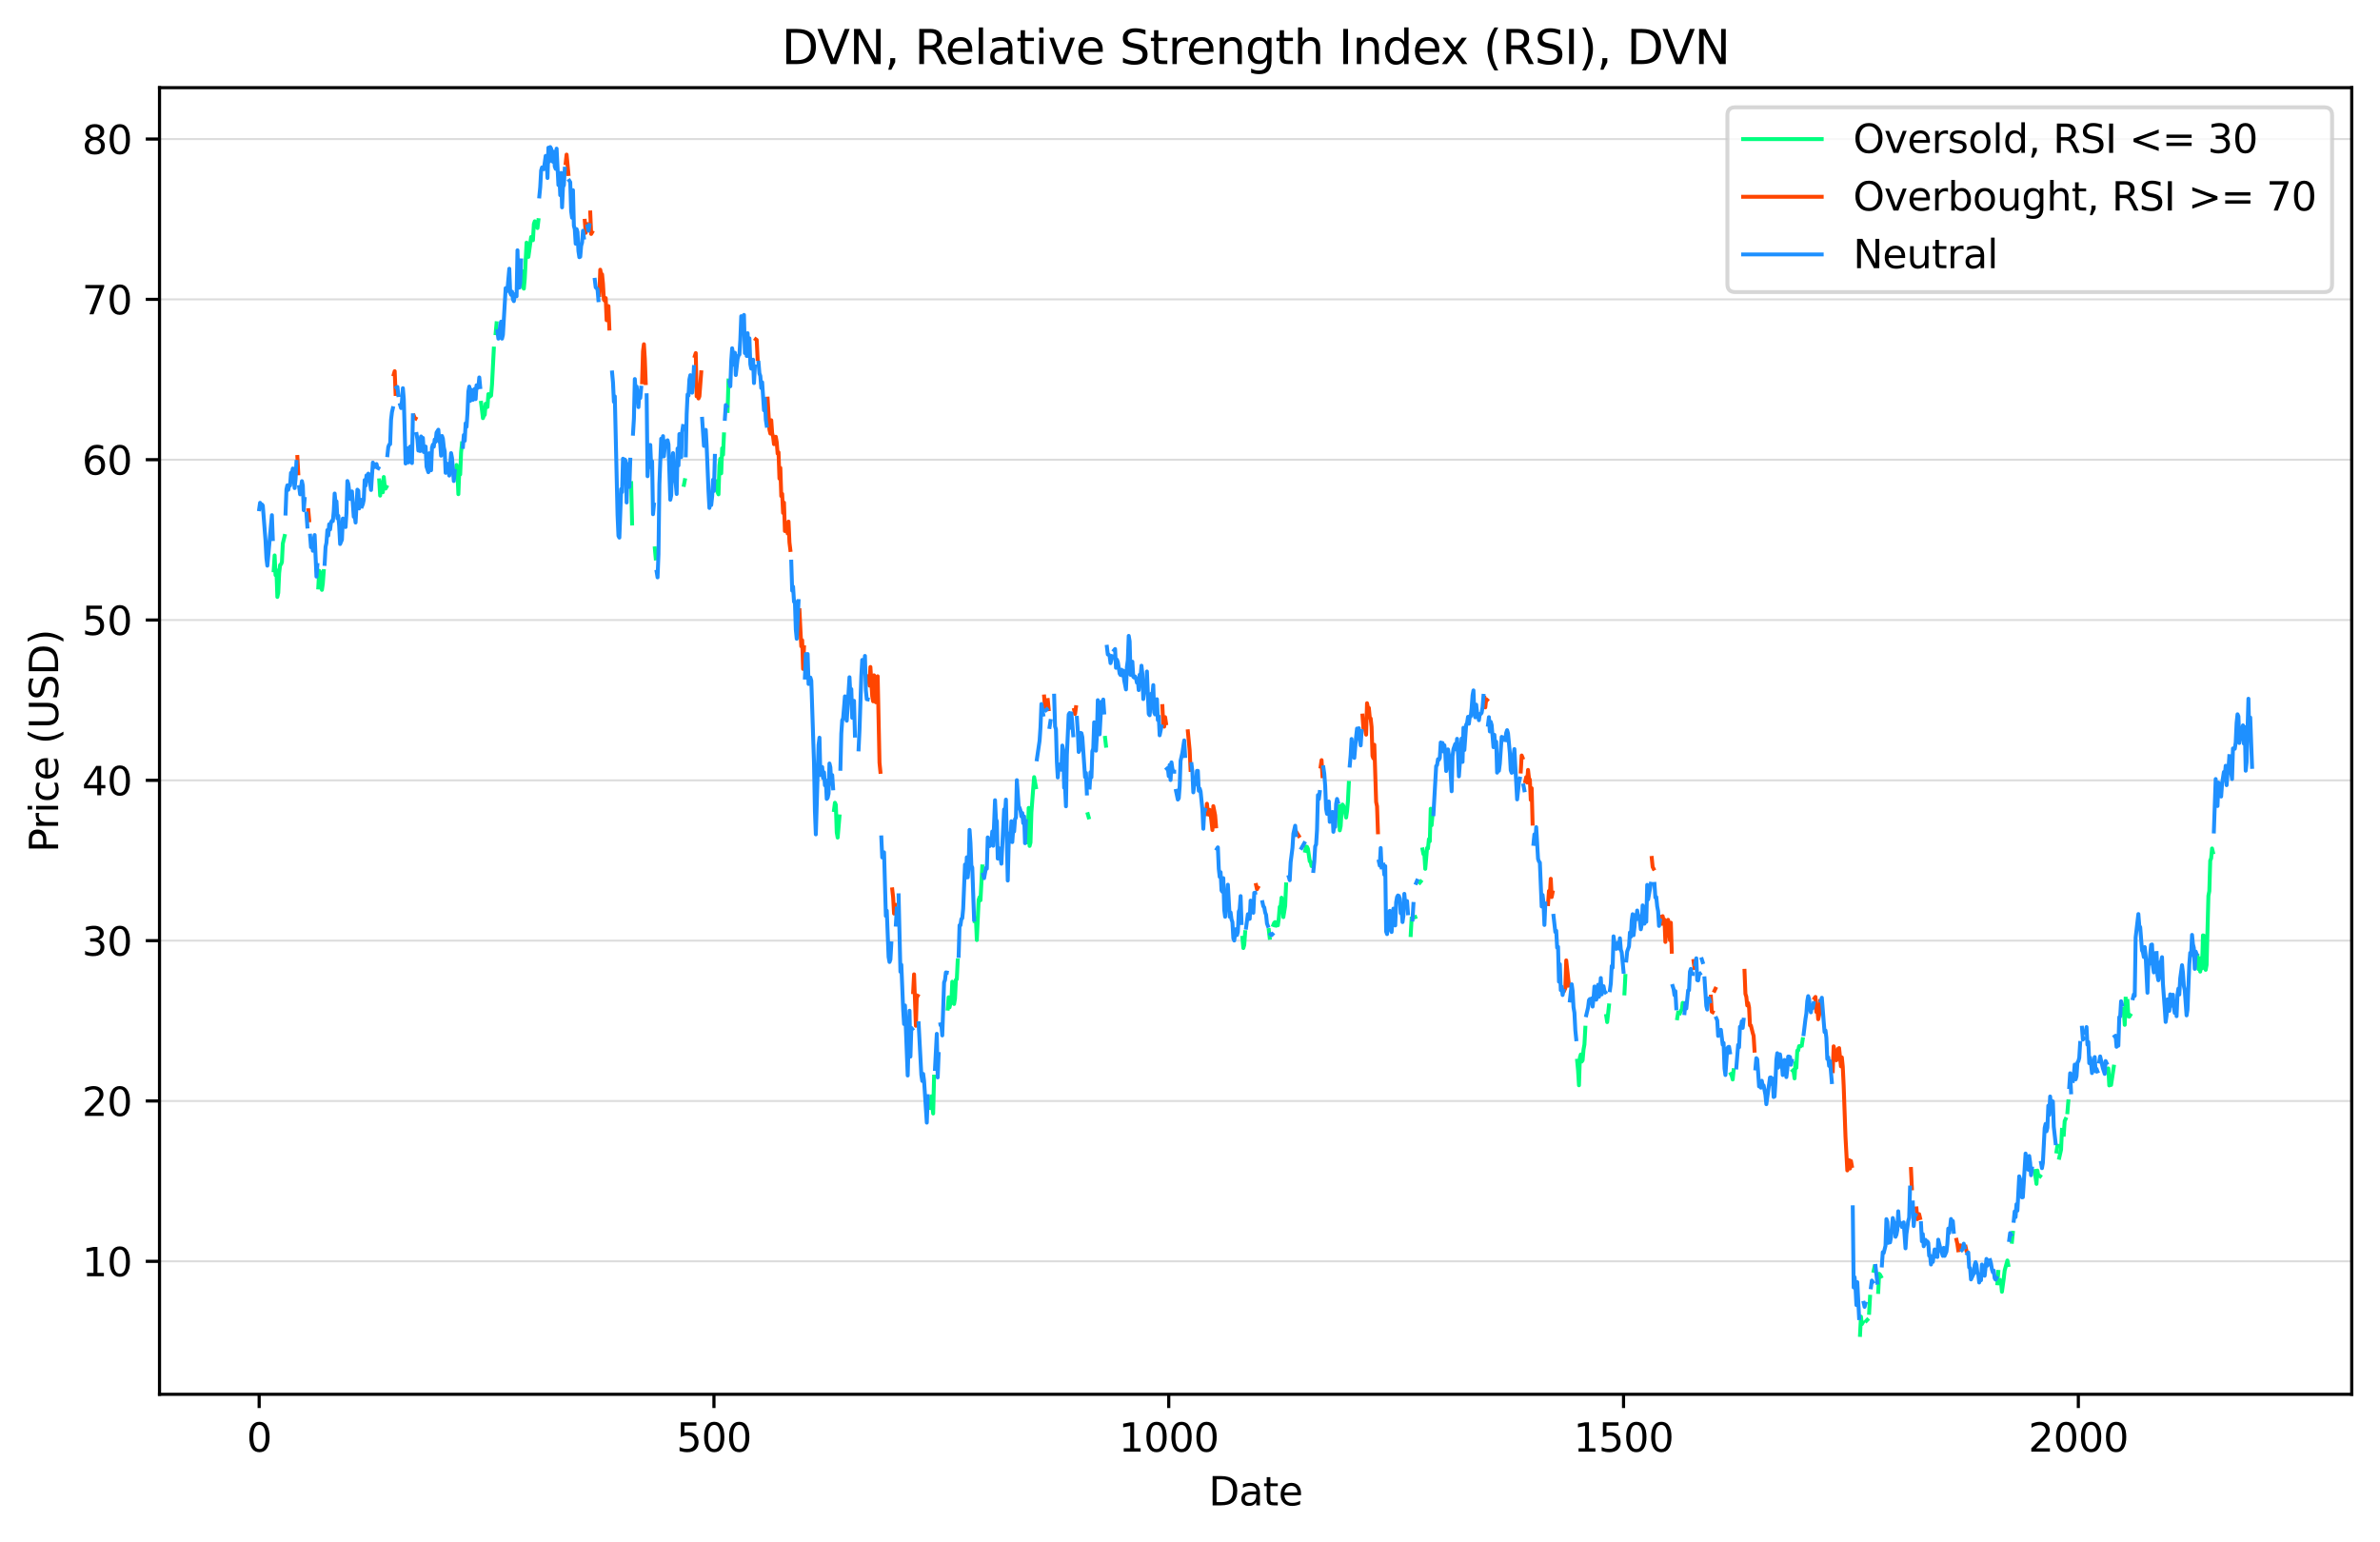 <?xml version="1.0" encoding="utf-8" standalone="no"?>
<!DOCTYPE svg PUBLIC "-//W3C//DTD SVG 1.1//EN"
  "http://www.w3.org/Graphics/SVG/1.1/DTD/svg11.dtd">
<svg xmlns:xlink="http://www.w3.org/1999/xlink" width="605.803pt" height="392.514pt" viewBox="0 0 605.803 392.514" xmlns="http://www.w3.org/2000/svg" version="1.1">
 <defs>
  <style type="text/css">*{stroke-linejoin: round; stroke-linecap: butt}</style>
 </defs>
 <g id="figure_1">
  <g id="patch_1">
   <path d="M 0 392.514 
L 605.803 392.514 
L 605.803 0 
L 0 0 
z
" style="fill: #ffffff"/>
  </g>
  <g id="axes_1">
   <g id="patch_2">
    <path d="M 40.603 354.958 
L 598.603 354.958 
L 598.603 22.318 
L 40.603 22.318 
z
" style="fill: #ffffff"/>
   </g>
   <g id="matplotlib.axis_1">
    <g id="xtick_1">
     <g id="line2d_1">
      <defs>
       <path id="m51fc57a8d6" d="M 0 0 
L 0 3.5 
" style="stroke: #000000; stroke-width: 0.8"/>
      </defs>
      <g>
       <use xlink:href="#m51fc57a8d6" x="65.967" y="354.958" style="stroke: #000000; stroke-width: 0.8"/>
      </g>
     </g>
     <g id="text_1">
      <!-- 0 -->
      <g transform="translate(62.786 369.557)scale(0.1 -0.1)">
       <defs>
        <path id="DejaVuSans-30" d="M 2034 4250 
Q 1547 4250 1301 3770 
Q 1056 3291 1056 2328 
Q 1056 1369 1301 889 
Q 1547 409 2034 409 
Q 2525 409 2770 889 
Q 3016 1369 3016 2328 
Q 3016 3291 2770 3770 
Q 2525 4250 2034 4250 
z
M 2034 4750 
Q 2819 4750 3233 4129 
Q 3647 3509 3647 2328 
Q 3647 1150 3233 529 
Q 2819 -91 2034 -91 
Q 1250 -91 836 529 
Q 422 1150 422 2328 
Q 422 3509 836 4129 
Q 1250 4750 2034 4750 
z
" transform="scale(0.016)"/>
       </defs>
       <use xlink:href="#DejaVuSans-30"/>
      </g>
     </g>
    </g>
    <g id="xtick_2">
     <g id="line2d_2">
      <g>
       <use xlink:href="#m51fc57a8d6" x="181.73" y="354.958" style="stroke: #000000; stroke-width: 0.8"/>
      </g>
     </g>
     <g id="text_2">
      <!-- 500 -->
      <g transform="translate(172.186 369.557)scale(0.1 -0.1)">
       <defs>
        <path id="DejaVuSans-35" d="M 691 4666 
L 3169 4666 
L 3169 4134 
L 1269 4134 
L 1269 2991 
Q 1406 3038 1543 3061 
Q 1681 3084 1819 3084 
Q 2600 3084 3056 2656 
Q 3513 2228 3513 1497 
Q 3513 744 3044 326 
Q 2575 -91 1722 -91 
Q 1428 -91 1123 -41 
Q 819 9 494 109 
L 494 744 
Q 775 591 1075 516 
Q 1375 441 1709 441 
Q 2250 441 2565 725 
Q 2881 1009 2881 1497 
Q 2881 1984 2565 2268 
Q 2250 2553 1709 2553 
Q 1456 2553 1204 2497 
Q 953 2441 691 2322 
L 691 4666 
z
" transform="scale(0.016)"/>
       </defs>
       <use xlink:href="#DejaVuSans-35"/>
       <use xlink:href="#DejaVuSans-30" x="63.623"/>
       <use xlink:href="#DejaVuSans-30" x="127.246"/>
      </g>
     </g>
    </g>
    <g id="xtick_3">
     <g id="line2d_3">
      <g>
       <use xlink:href="#m51fc57a8d6" x="297.492" y="354.958" style="stroke: #000000; stroke-width: 0.8"/>
      </g>
     </g>
     <g id="text_3">
      <!-- 1000 -->
      <g transform="translate(284.767 369.557)scale(0.1 -0.1)">
       <defs>
        <path id="DejaVuSans-31" d="M 794 531 
L 1825 531 
L 1825 4091 
L 703 3866 
L 703 4441 
L 1819 4666 
L 2450 4666 
L 2450 531 
L 3481 531 
L 3481 0 
L 794 0 
L 794 531 
z
" transform="scale(0.016)"/>
       </defs>
       <use xlink:href="#DejaVuSans-31"/>
       <use xlink:href="#DejaVuSans-30" x="63.623"/>
       <use xlink:href="#DejaVuSans-30" x="127.246"/>
       <use xlink:href="#DejaVuSans-30" x="190.869"/>
      </g>
     </g>
    </g>
    <g id="xtick_4">
     <g id="line2d_4">
      <g>
       <use xlink:href="#m51fc57a8d6" x="413.255" y="354.958" style="stroke: #000000; stroke-width: 0.8"/>
      </g>
     </g>
     <g id="text_4">
      <!-- 1500 -->
      <g transform="translate(400.53 369.557)scale(0.1 -0.1)">
       <use xlink:href="#DejaVuSans-31"/>
       <use xlink:href="#DejaVuSans-35" x="63.623"/>
       <use xlink:href="#DejaVuSans-30" x="127.246"/>
       <use xlink:href="#DejaVuSans-30" x="190.869"/>
      </g>
     </g>
    </g>
    <g id="xtick_5">
     <g id="line2d_5">
      <g>
       <use xlink:href="#m51fc57a8d6" x="529.018" y="354.958" style="stroke: #000000; stroke-width: 0.8"/>
      </g>
     </g>
     <g id="text_5">
      <!-- 2000 -->
      <g transform="translate(516.293 369.557)scale(0.1 -0.1)">
       <defs>
        <path id="DejaVuSans-32" d="M 1228 531 
L 3431 531 
L 3431 0 
L 469 0 
L 469 531 
Q 828 903 1448 1529 
Q 2069 2156 2228 2338 
Q 2531 2678 2651 2914 
Q 2772 3150 2772 3378 
Q 2772 3750 2511 3984 
Q 2250 4219 1831 4219 
Q 1534 4219 1204 4116 
Q 875 4013 500 3803 
L 500 4441 
Q 881 4594 1212 4672 
Q 1544 4750 1819 4750 
Q 2544 4750 2975 4387 
Q 3406 4025 3406 3419 
Q 3406 3131 3298 2873 
Q 3191 2616 2906 2266 
Q 2828 2175 2409 1742 
Q 1991 1309 1228 531 
z
" transform="scale(0.016)"/>
       </defs>
       <use xlink:href="#DejaVuSans-32"/>
       <use xlink:href="#DejaVuSans-30" x="63.623"/>
       <use xlink:href="#DejaVuSans-30" x="127.246"/>
       <use xlink:href="#DejaVuSans-30" x="190.869"/>
      </g>
     </g>
    </g>
    <g id="text_6">
     <!-- Date -->
     <g transform="translate(307.652 383.235)scale(0.1 -0.1)">
      <defs>
       <path id="DejaVuSans-44" d="M 1259 4147 
L 1259 519 
L 2022 519 
Q 2988 519 3436 956 
Q 3884 1394 3884 2338 
Q 3884 3275 3436 3711 
Q 2988 4147 2022 4147 
L 1259 4147 
z
M 628 4666 
L 1925 4666 
Q 3281 4666 3915 4102 
Q 4550 3538 4550 2338 
Q 4550 1131 3912 565 
Q 3275 0 1925 0 
L 628 0 
L 628 4666 
z
" transform="scale(0.016)"/>
       <path id="DejaVuSans-61" d="M 2194 1759 
Q 1497 1759 1228 1600 
Q 959 1441 959 1056 
Q 959 750 1161 570 
Q 1363 391 1709 391 
Q 2188 391 2477 730 
Q 2766 1069 2766 1631 
L 2766 1759 
L 2194 1759 
z
M 3341 1997 
L 3341 0 
L 2766 0 
L 2766 531 
Q 2569 213 2275 61 
Q 1981 -91 1556 -91 
Q 1019 -91 701 211 
Q 384 513 384 1019 
Q 384 1609 779 1909 
Q 1175 2209 1959 2209 
L 2766 2209 
L 2766 2266 
Q 2766 2663 2505 2880 
Q 2244 3097 1772 3097 
Q 1472 3097 1187 3025 
Q 903 2953 641 2809 
L 641 3341 
Q 956 3463 1253 3523 
Q 1550 3584 1831 3584 
Q 2591 3584 2966 3190 
Q 3341 2797 3341 1997 
z
" transform="scale(0.016)"/>
       <path id="DejaVuSans-74" d="M 1172 4494 
L 1172 3500 
L 2356 3500 
L 2356 3053 
L 1172 3053 
L 1172 1153 
Q 1172 725 1289 603 
Q 1406 481 1766 481 
L 2356 481 
L 2356 0 
L 1766 0 
Q 1100 0 847 248 
Q 594 497 594 1153 
L 594 3053 
L 172 3053 
L 172 3500 
L 594 3500 
L 594 4494 
L 1172 4494 
z
" transform="scale(0.016)"/>
       <path id="DejaVuSans-65" d="M 3597 1894 
L 3597 1613 
L 953 1613 
Q 991 1019 1311 708 
Q 1631 397 2203 397 
Q 2534 397 2845 478 
Q 3156 559 3463 722 
L 3463 178 
Q 3153 47 2828 -22 
Q 2503 -91 2169 -91 
Q 1331 -91 842 396 
Q 353 884 353 1716 
Q 353 2575 817 3079 
Q 1281 3584 2069 3584 
Q 2775 3584 3186 3129 
Q 3597 2675 3597 1894 
z
M 3022 2063 
Q 3016 2534 2758 2815 
Q 2500 3097 2075 3097 
Q 1594 3097 1305 2825 
Q 1016 2553 972 2059 
L 3022 2063 
z
" transform="scale(0.016)"/>
      </defs>
      <use xlink:href="#DejaVuSans-44"/>
      <use xlink:href="#DejaVuSans-61" x="77.002"/>
      <use xlink:href="#DejaVuSans-74" x="138.281"/>
      <use xlink:href="#DejaVuSans-65" x="177.49"/>
     </g>
    </g>
   </g>
   <g id="matplotlib.axis_2">
    <g id="ytick_1">
     <g id="line2d_6">
      <path d="M 40.603 321.104 
L 598.603 321.104 
" clip-path="url(#p2c9f20d2d0)" style="fill: none; stroke: #dcdcdc; stroke-width: 0.5; stroke-linecap: square"/>
     </g>
     <g id="line2d_7">
      <defs>
       <path id="m6e4f795369" d="M 0 0 
L -3.5 0 
" style="stroke: #000000; stroke-width: 0.8"/>
      </defs>
      <g>
       <use xlink:href="#m6e4f795369" x="40.603" y="321.104" style="stroke: #000000; stroke-width: 0.8"/>
      </g>
     </g>
     <g id="text_7">
      <!-- 10 -->
      <g transform="translate(20.878 324.903)scale(0.1 -0.1)">
       <use xlink:href="#DejaVuSans-31"/>
       <use xlink:href="#DejaVuSans-30" x="63.623"/>
      </g>
     </g>
    </g>
    <g id="ytick_2">
     <g id="line2d_8">
      <path d="M 40.603 280.289 
L 598.603 280.289 
" clip-path="url(#p2c9f20d2d0)" style="fill: none; stroke: #dcdcdc; stroke-width: 0.5; stroke-linecap: square"/>
     </g>
     <g id="line2d_9">
      <g>
       <use xlink:href="#m6e4f795369" x="40.603" y="280.289" style="stroke: #000000; stroke-width: 0.8"/>
      </g>
     </g>
     <g id="text_8">
      <!-- 20 -->
      <g transform="translate(20.878 284.088)scale(0.1 -0.1)">
       <use xlink:href="#DejaVuSans-32"/>
       <use xlink:href="#DejaVuSans-30" x="63.623"/>
      </g>
     </g>
    </g>
    <g id="ytick_3">
     <g id="line2d_10">
      <path d="M 40.603 239.473 
L 598.603 239.473 
" clip-path="url(#p2c9f20d2d0)" style="fill: none; stroke: #dcdcdc; stroke-width: 0.5; stroke-linecap: square"/>
     </g>
     <g id="line2d_11">
      <g>
       <use xlink:href="#m6e4f795369" x="40.603" y="239.473" style="stroke: #000000; stroke-width: 0.8"/>
      </g>
     </g>
     <g id="text_9">
      <!-- 30 -->
      <g transform="translate(20.878 243.273)scale(0.1 -0.1)">
       <defs>
        <path id="DejaVuSans-33" d="M 2597 2516 
Q 3050 2419 3304 2112 
Q 3559 1806 3559 1356 
Q 3559 666 3084 287 
Q 2609 -91 1734 -91 
Q 1441 -91 1130 -33 
Q 819 25 488 141 
L 488 750 
Q 750 597 1062 519 
Q 1375 441 1716 441 
Q 2309 441 2620 675 
Q 2931 909 2931 1356 
Q 2931 1769 2642 2001 
Q 2353 2234 1838 2234 
L 1294 2234 
L 1294 2753 
L 1863 2753 
Q 2328 2753 2575 2939 
Q 2822 3125 2822 3475 
Q 2822 3834 2567 4026 
Q 2313 4219 1838 4219 
Q 1578 4219 1281 4162 
Q 984 4106 628 3988 
L 628 4550 
Q 988 4650 1302 4700 
Q 1616 4750 1894 4750 
Q 2613 4750 3031 4423 
Q 3450 4097 3450 3541 
Q 3450 3153 3228 2886 
Q 3006 2619 2597 2516 
z
" transform="scale(0.016)"/>
       </defs>
       <use xlink:href="#DejaVuSans-33"/>
       <use xlink:href="#DejaVuSans-30" x="63.623"/>
      </g>
     </g>
    </g>
    <g id="ytick_4">
     <g id="line2d_12">
      <path d="M 40.603 198.658 
L 598.603 198.658 
" clip-path="url(#p2c9f20d2d0)" style="fill: none; stroke: #dcdcdc; stroke-width: 0.5; stroke-linecap: square"/>
     </g>
     <g id="line2d_13">
      <g>
       <use xlink:href="#m6e4f795369" x="40.603" y="198.658" style="stroke: #000000; stroke-width: 0.8"/>
      </g>
     </g>
     <g id="text_10">
      <!-- 40 -->
      <g transform="translate(20.878 202.457)scale(0.1 -0.1)">
       <defs>
        <path id="DejaVuSans-34" d="M 2419 4116 
L 825 1625 
L 2419 1625 
L 2419 4116 
z
M 2253 4666 
L 3047 4666 
L 3047 1625 
L 3713 1625 
L 3713 1100 
L 3047 1100 
L 3047 0 
L 2419 0 
L 2419 1100 
L 313 1100 
L 313 1709 
L 2253 4666 
z
" transform="scale(0.016)"/>
       </defs>
       <use xlink:href="#DejaVuSans-34"/>
       <use xlink:href="#DejaVuSans-30" x="63.623"/>
      </g>
     </g>
    </g>
    <g id="ytick_5">
     <g id="line2d_14">
      <path d="M 40.603 157.843 
L 598.603 157.843 
" clip-path="url(#p2c9f20d2d0)" style="fill: none; stroke: #dcdcdc; stroke-width: 0.5; stroke-linecap: square"/>
     </g>
     <g id="line2d_15">
      <g>
       <use xlink:href="#m6e4f795369" x="40.603" y="157.843" style="stroke: #000000; stroke-width: 0.8"/>
      </g>
     </g>
     <g id="text_11">
      <!-- 50 -->
      <g transform="translate(20.878 161.642)scale(0.1 -0.1)">
       <use xlink:href="#DejaVuSans-35"/>
       <use xlink:href="#DejaVuSans-30" x="63.623"/>
      </g>
     </g>
    </g>
    <g id="ytick_6">
     <g id="line2d_16">
      <path d="M 40.603 117.028 
L 598.603 117.028 
" clip-path="url(#p2c9f20d2d0)" style="fill: none; stroke: #dcdcdc; stroke-width: 0.5; stroke-linecap: square"/>
     </g>
     <g id="line2d_17">
      <g>
       <use xlink:href="#m6e4f795369" x="40.603" y="117.028" style="stroke: #000000; stroke-width: 0.8"/>
      </g>
     </g>
     <g id="text_12">
      <!-- 60 -->
      <g transform="translate(20.878 120.827)scale(0.1 -0.1)">
       <defs>
        <path id="DejaVuSans-36" d="M 2113 2584 
Q 1688 2584 1439 2293 
Q 1191 2003 1191 1497 
Q 1191 994 1439 701 
Q 1688 409 2113 409 
Q 2538 409 2786 701 
Q 3034 994 3034 1497 
Q 3034 2003 2786 2293 
Q 2538 2584 2113 2584 
z
M 3366 4563 
L 3366 3988 
Q 3128 4100 2886 4159 
Q 2644 4219 2406 4219 
Q 1781 4219 1451 3797 
Q 1122 3375 1075 2522 
Q 1259 2794 1537 2939 
Q 1816 3084 2150 3084 
Q 2853 3084 3261 2657 
Q 3669 2231 3669 1497 
Q 3669 778 3244 343 
Q 2819 -91 2113 -91 
Q 1303 -91 875 529 
Q 447 1150 447 2328 
Q 447 3434 972 4092 
Q 1497 4750 2381 4750 
Q 2619 4750 2861 4703 
Q 3103 4656 3366 4563 
z
" transform="scale(0.016)"/>
       </defs>
       <use xlink:href="#DejaVuSans-36"/>
       <use xlink:href="#DejaVuSans-30" x="63.623"/>
      </g>
     </g>
    </g>
    <g id="ytick_7">
     <g id="line2d_18">
      <path d="M 40.603 76.213 
L 598.603 76.213 
" clip-path="url(#p2c9f20d2d0)" style="fill: none; stroke: #dcdcdc; stroke-width: 0.5; stroke-linecap: square"/>
     </g>
     <g id="line2d_19">
      <g>
       <use xlink:href="#m6e4f795369" x="40.603" y="76.213" style="stroke: #000000; stroke-width: 0.8"/>
      </g>
     </g>
     <g id="text_13">
      <!-- 70 -->
      <g transform="translate(20.878 80.012)scale(0.1 -0.1)">
       <defs>
        <path id="DejaVuSans-37" d="M 525 4666 
L 3525 4666 
L 3525 4397 
L 1831 0 
L 1172 0 
L 2766 4134 
L 525 4134 
L 525 4666 
z
" transform="scale(0.016)"/>
       </defs>
       <use xlink:href="#DejaVuSans-37"/>
       <use xlink:href="#DejaVuSans-30" x="63.623"/>
      </g>
     </g>
    </g>
    <g id="ytick_8">
     <g id="line2d_20">
      <path d="M 40.603 35.397 
L 598.603 35.397 
" clip-path="url(#p2c9f20d2d0)" style="fill: none; stroke: #dcdcdc; stroke-width: 0.5; stroke-linecap: square"/>
     </g>
     <g id="line2d_21">
      <g>
       <use xlink:href="#m6e4f795369" x="40.603" y="35.397" style="stroke: #000000; stroke-width: 0.8"/>
      </g>
     </g>
     <g id="text_14">
      <!-- 80 -->
      <g transform="translate(20.878 39.197)scale(0.1 -0.1)">
       <defs>
        <path id="DejaVuSans-38" d="M 2034 2216 
Q 1584 2216 1326 1975 
Q 1069 1734 1069 1313 
Q 1069 891 1326 650 
Q 1584 409 2034 409 
Q 2484 409 2743 651 
Q 3003 894 3003 1313 
Q 3003 1734 2745 1975 
Q 2488 2216 2034 2216 
z
M 1403 2484 
Q 997 2584 770 2862 
Q 544 3141 544 3541 
Q 544 4100 942 4425 
Q 1341 4750 2034 4750 
Q 2731 4750 3128 4425 
Q 3525 4100 3525 3541 
Q 3525 3141 3298 2862 
Q 3072 2584 2669 2484 
Q 3125 2378 3379 2068 
Q 3634 1759 3634 1313 
Q 3634 634 3220 271 
Q 2806 -91 2034 -91 
Q 1263 -91 848 271 
Q 434 634 434 1313 
Q 434 1759 690 2068 
Q 947 2378 1403 2484 
z
M 1172 3481 
Q 1172 3119 1398 2916 
Q 1625 2713 2034 2713 
Q 2441 2713 2670 2916 
Q 2900 3119 2900 3481 
Q 2900 3844 2670 4047 
Q 2441 4250 2034 4250 
Q 1625 4250 1398 4047 
Q 1172 3844 1172 3481 
z
" transform="scale(0.016)"/>
       </defs>
       <use xlink:href="#DejaVuSans-38"/>
       <use xlink:href="#DejaVuSans-30" x="63.623"/>
      </g>
     </g>
    </g>
    <g id="text_15">
     <!-- Price (USD) -->
     <g transform="translate(14.798 217.01)rotate(-90)scale(0.1 -0.1)">
      <defs>
       <path id="DejaVuSans-50" d="M 1259 4147 
L 1259 2394 
L 2053 2394 
Q 2494 2394 2734 2622 
Q 2975 2850 2975 3272 
Q 2975 3691 2734 3919 
Q 2494 4147 2053 4147 
L 1259 4147 
z
M 628 4666 
L 2053 4666 
Q 2838 4666 3239 4311 
Q 3641 3956 3641 3272 
Q 3641 2581 3239 2228 
Q 2838 1875 2053 1875 
L 1259 1875 
L 1259 0 
L 628 0 
L 628 4666 
z
" transform="scale(0.016)"/>
       <path id="DejaVuSans-72" d="M 2631 2963 
Q 2534 3019 2420 3045 
Q 2306 3072 2169 3072 
Q 1681 3072 1420 2755 
Q 1159 2438 1159 1844 
L 1159 0 
L 581 0 
L 581 3500 
L 1159 3500 
L 1159 2956 
Q 1341 3275 1631 3429 
Q 1922 3584 2338 3584 
Q 2397 3584 2469 3576 
Q 2541 3569 2628 3553 
L 2631 2963 
z
" transform="scale(0.016)"/>
       <path id="DejaVuSans-69" d="M 603 3500 
L 1178 3500 
L 1178 0 
L 603 0 
L 603 3500 
z
M 603 4863 
L 1178 4863 
L 1178 4134 
L 603 4134 
L 603 4863 
z
" transform="scale(0.016)"/>
       <path id="DejaVuSans-63" d="M 3122 3366 
L 3122 2828 
Q 2878 2963 2633 3030 
Q 2388 3097 2138 3097 
Q 1578 3097 1268 2742 
Q 959 2388 959 1747 
Q 959 1106 1268 751 
Q 1578 397 2138 397 
Q 2388 397 2633 464 
Q 2878 531 3122 666 
L 3122 134 
Q 2881 22 2623 -34 
Q 2366 -91 2075 -91 
Q 1284 -91 818 406 
Q 353 903 353 1747 
Q 353 2603 823 3093 
Q 1294 3584 2113 3584 
Q 2378 3584 2631 3529 
Q 2884 3475 3122 3366 
z
" transform="scale(0.016)"/>
       <path id="DejaVuSans-20" transform="scale(0.016)"/>
       <path id="DejaVuSans-28" d="M 1984 4856 
Q 1566 4138 1362 3434 
Q 1159 2731 1159 2009 
Q 1159 1288 1364 580 
Q 1569 -128 1984 -844 
L 1484 -844 
Q 1016 -109 783 600 
Q 550 1309 550 2009 
Q 550 2706 781 3412 
Q 1013 4119 1484 4856 
L 1984 4856 
z
" transform="scale(0.016)"/>
       <path id="DejaVuSans-55" d="M 556 4666 
L 1191 4666 
L 1191 1831 
Q 1191 1081 1462 751 
Q 1734 422 2344 422 
Q 2950 422 3222 751 
Q 3494 1081 3494 1831 
L 3494 4666 
L 4128 4666 
L 4128 1753 
Q 4128 841 3676 375 
Q 3225 -91 2344 -91 
Q 1459 -91 1007 375 
Q 556 841 556 1753 
L 556 4666 
z
" transform="scale(0.016)"/>
       <path id="DejaVuSans-53" d="M 3425 4513 
L 3425 3897 
Q 3066 4069 2747 4153 
Q 2428 4238 2131 4238 
Q 1616 4238 1336 4038 
Q 1056 3838 1056 3469 
Q 1056 3159 1242 3001 
Q 1428 2844 1947 2747 
L 2328 2669 
Q 3034 2534 3370 2195 
Q 3706 1856 3706 1288 
Q 3706 609 3251 259 
Q 2797 -91 1919 -91 
Q 1588 -91 1214 -16 
Q 841 59 441 206 
L 441 856 
Q 825 641 1194 531 
Q 1563 422 1919 422 
Q 2459 422 2753 634 
Q 3047 847 3047 1241 
Q 3047 1584 2836 1778 
Q 2625 1972 2144 2069 
L 1759 2144 
Q 1053 2284 737 2584 
Q 422 2884 422 3419 
Q 422 4038 858 4394 
Q 1294 4750 2059 4750 
Q 2388 4750 2728 4690 
Q 3069 4631 3425 4513 
z
" transform="scale(0.016)"/>
       <path id="DejaVuSans-29" d="M 513 4856 
L 1013 4856 
Q 1481 4119 1714 3412 
Q 1947 2706 1947 2009 
Q 1947 1309 1714 600 
Q 1481 -109 1013 -844 
L 513 -844 
Q 928 -128 1133 580 
Q 1338 1288 1338 2009 
Q 1338 2731 1133 3434 
Q 928 4138 513 4856 
z
" transform="scale(0.016)"/>
      </defs>
      <use xlink:href="#DejaVuSans-50"/>
      <use xlink:href="#DejaVuSans-72" x="58.553"/>
      <use xlink:href="#DejaVuSans-69" x="99.666"/>
      <use xlink:href="#DejaVuSans-63" x="127.449"/>
      <use xlink:href="#DejaVuSans-65" x="182.43"/>
      <use xlink:href="#DejaVuSans-20" x="243.953"/>
      <use xlink:href="#DejaVuSans-28" x="275.74"/>
      <use xlink:href="#DejaVuSans-55" x="314.754"/>
      <use xlink:href="#DejaVuSans-53" x="387.947"/>
      <use xlink:href="#DejaVuSans-44" x="451.424"/>
      <use xlink:href="#DejaVuSans-29" x="528.426"/>
     </g>
    </g>
   </g>
   <g id="line2d_22">
    <path d="M 69.671 145.19 
L 69.903 141.395 
L 70.134 146.415 
L 70.366 145.19 
L 70.597 151.966 
L 70.829 150.904 
L 71.06 145.884 
L 71.292 143.843 
L 71.523 143.68 
L 71.755 143.109 
L 71.986 138.374 
L 72.449 136.456 
M 81.016 149.558 
L 81.247 145.313 
L 81.479 145.639 
L 81.942 150.17 
L 82.174 148.537 
L 82.405 145.394 
M 96.528 122.293 
L 96.76 126.17 
L 96.991 122.742 
L 97.454 125.313 
L 97.686 121.436 
L 97.917 123.722 
L 98.149 124.375 
L 98.38 123.966 
M 115.976 121.069 
L 116.208 118.375 
L 116.439 120.211 
L 116.671 125.803 
L 116.902 119.803 
L 117.134 120.783 
L 117.365 115.191 
L 117.597 112.865 
M 122.459 102.538 
L 122.922 106.457 
L 123.154 105.844 
L 123.385 105.6 
L 123.617 102.783 
L 123.848 102.906 
L 124.08 103.6 
L 124.311 100.334 
L 124.543 101.069 
L 125.006 100.702 
L 125.237 97.885 
L 125.7 88.743 
M 126.163 84.825 
L 126.395 82.294 
M 132.878 69.07 
L 133.109 73.192 
L 133.341 73.478 
L 133.572 70.988 
L 134.035 61.764 
L 134.267 65.152 
L 134.498 65.397 
L 135.193 60.335 
L 135.424 60.295 
L 135.656 61.152 
L 135.888 57.029 
L 136.119 56.336 
L 136.582 57.152 
L 136.814 58.05 
L 137.045 56.05 
M 160.661 122.987 
L 160.892 133.272 
M 166.68 139.599 
L 166.912 142.17 
M 174.089 123.436 
L 174.321 122.252 
M 182.193 124.13 
L 182.424 122.497 
L 182.656 125.313 
L 182.887 125.844 
L 183.119 118.497 
L 183.35 116.783 
L 183.582 120.497 
L 183.813 114.13 
L 184.045 115.763 
L 184.276 110.579 
M 185.202 104.62 
L 185.434 96.865 
M 212.291 206.209 
L 212.523 204.372 
L 212.754 204.903 
L 212.986 211.923 
L 213.217 213.229 
L 213.68 207.842 
M 236.833 282.085 
L 237.064 279.105 
L 237.527 283.472 
L 237.759 274.085 
M 241.232 256.779 
L 241.463 253.881 
L 241.695 256.453 
L 241.926 255.432 
L 242.158 254.983 
L 242.389 249.922 
L 242.852 255.596 
L 243.084 254.208 
L 243.315 249.432 
L 243.547 249.269 
L 243.778 244.494 
M 248.177 234.576 
L 248.409 233.759 
L 248.641 239.31 
L 249.104 229.106 
L 249.335 228.413 
L 249.567 229.188 
L 250.03 220.576 
M 261.374 214.454 
L 261.606 214.454 
L 261.837 205.678 
L 262.069 215.352 
L 262.301 214.495 
L 262.532 206.821 
L 262.995 200.658 
L 263.227 197.842 
L 263.69 200.413 
M 276.887 207.27 
L 277.118 208.087 
M 281.286 187.842 
L 281.517 189.842 
M 316.246 238.739 
L 316.478 241.351 
L 316.709 240.575 
L 316.941 237.31 
M 322.96 236.78 
L 323.192 238.739 
M 324.118 235.474 
L 324.349 234.902 
L 324.581 234.739 
L 324.812 235.678 
L 325.044 235.433 
L 325.276 235.555 
L 325.507 233.759 
L 325.739 230.861 
L 325.97 230.78 
L 326.202 228.535 
L 326.433 229.719 
L 326.665 233.474 
L 327.128 230.617 
L 327.359 225.147 
M 332.221 216.576 
L 332.453 215.515 
L 332.684 215.597 
L 332.916 216.086 
L 333.379 219.27 
L 333.61 219.352 
L 333.842 220.494 
L 334.073 219.719 
M 340.788 205.27 
L 341.019 211.393 
L 341.251 210.291 
L 341.482 206.617 
L 341.714 204.821 
L 341.945 205.148 
L 342.177 206.332 
L 342.408 206.821 
L 342.64 208.127 
L 342.871 206.576 
L 343.103 203.964 
L 343.335 199.311 
M 359.078 238.045 
L 359.31 233.882 
M 360.004 233.555 
L 360.236 233.474 
M 361.394 224.698 
L 361.625 224.413 
M 362.088 216.25 
L 362.32 217.433 
L 362.551 217.311 
L 362.783 221.188 
L 363.246 215.882 
L 363.477 216.005 
L 363.709 213.637 
L 363.94 214.168 
L 364.172 205.883 
L 364.403 210.087 
L 364.635 207.352 
M 401.447 270.044 
L 401.679 272.493 
L 401.91 276.289 
L 402.142 269.228 
L 402.374 268.452 
L 402.605 270.248 
L 402.837 269.922 
L 403.068 267.187 
L 403.3 265.922 
L 403.531 261.636 
M 408.856 258.657 
L 409.088 260.208 
L 409.551 255.963 
M 413.487 252.902 
L 413.718 248.453 
M 426.915 259.228 
L 427.147 257.8 
M 427.61 257.922 
L 427.841 257.31 
L 428.073 257.065 
L 428.304 255.31 
L 428.536 255.391 
M 440.575 273.432 
L 440.807 273.881 
L 441.038 274.819 
L 441.27 272.452 
M 456.319 272.575 
L 456.551 272.82 
L 456.782 274.534 
L 457.014 270.534 
L 457.245 271.84 
L 457.477 267.473 
L 457.708 267.432 
L 457.94 266.33 
L 458.171 266.33 
M 458.634 266.085 
L 458.866 264.575 
M 473.452 339.838 
L 473.683 335.185 
L 473.915 337.104 
L 474.147 336.695 
M 475.073 336.246 
L 475.304 336.001 
M 475.767 334.206 
L 475.999 330.124 
M 476.925 323.512 
L 477.156 322.451 
M 478.082 328.9 
L 478.314 324.288 
L 478.545 324.532 
L 478.777 324.981 
M 508.412 326.696 
L 508.644 323.798 
M 509.107 325.961 
L 509.338 326.451 
L 509.57 328.859 
L 510.033 325.471 
L 510.265 323.43 
L 510.959 320.9 
L 511.191 322.043 
M 512.117 316.124 
L 512.348 313.839 
M 517.905 298.125 
L 518.368 301.39 
L 518.599 298.003 
L 518.831 299.349 
L 519.062 299.268 
L 519.294 299.431 
M 523.461 293.146 
L 523.693 291.676 
M 524.156 294.737 
L 524.619 292.697 
L 524.851 287.635 
M 525.314 288.86 
L 525.545 285.391 
L 525.777 284.901 
M 526.24 283.146 
L 526.471 280.37 
M 536.427 272.615 
L 536.658 272.003 
L 536.89 276.33 
L 537.121 275.513 
L 537.353 276.207 
L 538.048 271.554 
M 540.363 256.861 
L 540.594 257.514 
L 540.826 260.901 
L 541.057 254.249 
M 541.52 254.82 
L 541.752 258.738 
L 541.984 258.82 
L 542.215 258.453 
M 559.348 243.31 
L 559.579 246.698 
L 559.811 245.8 
L 560.043 247.351 
L 560.274 243.882 
L 560.506 246.535 
L 560.737 238.127 
L 560.969 238.208 
L 561.2 240.331 
L 561.432 246.902 
L 561.663 245.637 
L 562.126 228.045 
L 562.358 226.862 
L 562.589 219.066 
L 562.821 218.535 
L 563.052 216.005 
L 563.284 216.984 
M 567.683 200.25 
" clip-path="url(#p2c9f20d2d0)" style="fill: none; stroke: #00ff7f; stroke-linecap: square"/>
   </g>
   <g id="line2d_23">
    <path d="M 75.691 116.334 
L 75.922 120.497 
M 78.469 129.885 
L 78.701 132.456 
M 100.233 95.314 
L 100.464 94.498 
L 100.696 100.294 
M 105.326 105.804 
L 105.558 106.416 
L 105.789 106.538 
M 143.991 41.52 
L 144.222 39.356 
L 144.685 44.295 
M 148.853 56.213 
L 149.084 59.274 
L 149.316 57.029 
M 150.242 54.091 
L 150.474 59.56 
L 150.705 59.152 
M 152.557 75.111 
L 152.789 68.662 
L 153.02 69.805 
L 153.252 69.845 
L 153.483 72.254 
L 153.715 76.294 
L 153.947 76.58 
L 154.178 75.886 
L 154.41 81.519 
L 154.641 79.151 
L 154.873 77.927 
L 155.104 83.641 
M 163.439 97.314 
L 163.671 89.437 
L 163.902 87.641 
L 164.134 91.355 
L 164.365 97.518 
M 176.868 90.62 
L 177.099 89.886 
L 177.331 100.906 
L 177.562 99.028 
L 177.794 101.436 
L 178.025 100.906 
L 178.488 94.784 
M 192.38 86.376 
L 192.611 86.539 
L 192.843 91.355 
M 195.39 101.477 
L 195.853 109.395 
L 196.084 110.375 
L 196.316 106.987 
L 196.547 110.334 
L 196.779 111.15 
L 197.01 113.069 
L 197.242 111.518 
L 197.473 111.191 
L 197.705 112.579 
L 197.936 115.477 
L 198.168 115.15 
L 198.399 121.844 
L 198.631 119.109 
L 198.862 126.293 
L 199.094 125.721 
L 199.326 130.578 
L 199.557 127.966 
L 199.789 135.191 
L 200.02 133.599 
L 200.252 133.966 
L 200.483 135.803 
L 200.715 132.782 
L 200.946 138.088 
L 201.178 140.007 
M 203.493 155.353 
L 203.956 164.537 
L 204.188 162.986 
L 204.419 170.292 
L 204.651 164.782 
M 221.089 172.128 
L 221.32 174.536 
L 221.552 169.802 
L 222.015 177.23 
L 222.247 178.536 
L 222.478 171.924 
L 222.71 174.536 
L 222.941 178.781 
L 223.173 174.128 
L 223.404 172.169 
L 223.867 194.169 
L 224.099 196.495 
M 227.109 226.413 
L 227.34 228.453 
L 227.572 232.576 
L 227.803 230.331 
M 232.434 252.575 
L 232.665 248.045 
L 233.128 261.146 
L 233.36 253.391 
L 233.591 253.514 
M 265.773 177.312 
L 266.005 180.251 
M 266.7 178.21 
L 266.931 180.536 
M 273.414 180.74 
L 273.645 181.761 
L 273.877 180.047 
M 295.872 179.761 
L 296.103 184.495 
L 296.335 184.985 
L 296.566 182.577 
L 296.798 184.128 
M 302.354 186.169 
L 302.818 191.026 
L 303.049 196.005 
M 306.985 207.27 
L 307.217 204.617 
L 307.448 207.025 
L 307.68 207.393 
L 307.911 206.168 
L 308.143 207.148 
L 308.606 211.311 
L 308.837 205.23 
L 309.3 207.556 
L 309.532 210.372 
M 319.719 225.311 
L 319.95 226.372 
L 320.182 225.964 
M 330.138 212.086 
L 330.601 212.821 
M 336.157 195.148 
L 336.389 193.516 
L 336.62 197.597 
M 346.807 182.169 
L 347.039 185.352 
L 347.27 184.618 
L 347.733 187.026 
L 347.965 179.026 
L 348.197 180.21 
L 348.428 180.21 
L 348.66 182.7 
L 348.891 182.904 
L 349.123 185.067 
L 349.354 192.454 
L 349.586 193.067 
L 349.817 189.597 
L 350.28 204.168 
L 350.512 205.27 
L 350.743 211.882 
M 377.832 177.638 
L 378.063 180.087 
L 378.295 178.006 
L 378.526 178.21 
M 387.093 196.413 
L 387.324 192.332 
L 387.556 192.903 
M 388.25 198.903 
L 388.482 197.842 
L 388.714 199.23 
L 388.945 196.005 
L 389.177 198.087 
L 389.408 198.495 
L 389.64 203.638 
L 389.871 200.658 
L 390.103 209.678 
M 394.039 230.168 
L 394.27 226.821 
L 394.502 227.515 
L 394.733 223.719 
L 394.965 228.372 
L 395.196 227.188 
M 398.206 252.085 
L 398.438 251.596 
L 398.669 244.494 
L 399.364 250.902 
M 420.433 218.413 
L 420.664 220.698 
L 420.896 221.147 
M 422.748 233.392 
L 422.979 235.188 
L 423.211 233.229 
L 423.442 234.372 
L 423.674 234.127 
L 423.905 239.8 
L 424.137 236.372 
L 424.368 235.678 
L 424.6 234.168 
L 425.063 239.351 
L 425.295 234.902 
L 425.526 242.29 
M 431.083 244.657 
L 431.314 246.412 
M 435.482 253.718 
L 435.713 257.555 
L 435.945 257.677 
M 436.408 252.208 
L 436.639 251.718 
M 444.048 247.147 
L 444.28 253.024 
L 444.511 253.759 
L 444.743 255.963 
L 444.974 255.351 
L 445.206 256.493 
L 445.437 261.024 
L 445.669 261.065 
L 446.132 262.942 
L 446.363 263.718 
L 446.595 267.473 
M 461.876 254.126 
L 462.107 253.8 
L 462.339 257.636 
L 462.57 256.412 
L 462.802 259.473 
L 463.033 258.412 
L 463.265 254.861 
M 466.506 272.697 
L 466.738 266.371 
L 467.432 269.922 
L 467.664 269.269 
L 467.895 266.983 
L 468.127 266.82 
L 468.59 271.473 
L 468.821 269.187 
L 469.053 271.513 
L 469.284 276.33 
L 469.748 289.35 
L 470.211 297.962 
L 470.442 295.635 
L 470.674 295.35 
L 470.905 297.472 
L 471.137 295.554 
L 471.368 296.819 
M 486.417 297.594 
L 486.649 302.533 
M 487.807 307.635 
L 488.038 310.37 
L 488.27 309.063 
L 488.501 309.104 
L 488.733 310.084 
M 497.994 315.635 
L 498.225 316.655 
L 498.457 318.288 
M 498.92 317.92 
L 499.151 317.104 
M 500.309 317.39 
L 500.54 318.41 
M 548.698 239.637 
" clip-path="url(#p2c9f20d2d0)" style="fill: none; stroke: #ff4500; stroke-linecap: square"/>
   </g>
   <g id="line2d_24">
    <path d="M 65.967 129.64 
L 66.198 128.007 
L 66.43 129.191 
L 66.661 128.415 
L 66.893 128.701 
L 67.587 137.64 
L 67.819 142.129 
L 68.05 144.007 
L 69.208 131.15 
L 69.44 137.231 
M 72.681 130.742 
L 72.913 124.579 
L 73.144 123.558 
L 73.376 124.701 
L 73.607 123.436 
L 73.839 123.599 
L 74.07 120.375 
L 74.302 120.415 
L 74.533 119.273 
L 74.996 124.252 
L 75.228 121.966 
L 75.459 117.599 
M 76.154 124.007 
L 76.385 125.844 
L 76.848 122.497 
L 77.08 123.599 
L 77.312 129.885 
L 77.543 127.028 
M 78.006 130.742 
L 78.238 134.048 
M 78.932 136.374 
L 79.164 139.313 
L 79.395 137.272 
L 79.627 140.211 
L 79.858 137.435 
L 80.09 136.211 
L 80.553 146.782 
L 80.784 143.843 
M 82.637 143.558 
L 82.868 139.231 
L 83.1 138.17 
L 83.331 134.946 
L 83.563 136.333 
L 83.794 133.476 
L 84.026 134.782 
L 84.257 132.946 
L 84.489 132.578 
L 84.72 132.66 
L 84.952 130.17 
L 85.183 125.64 
L 85.415 128.089 
L 85.646 127.64 
L 85.878 131.966 
L 86.109 131.313 
L 86.341 134.007 
L 86.573 138.497 
L 87.036 137.395 
L 87.267 132.007 
L 87.499 133.517 
L 87.73 133.354 
L 87.962 134.17 
L 88.193 130.578 
L 88.425 122.456 
L 88.656 123.15 
L 89.119 127.028 
L 89.351 125.395 
L 89.582 125.109 
L 90.045 131.558 
L 90.277 131.191 
L 90.508 133.027 
L 90.972 124.66 
L 91.203 124.905 
L 91.435 129.436 
L 91.666 127.232 
M 92.129 128.905 
L 92.361 128.334 
L 92.592 127.232 
L 92.824 122.211 
L 93.055 123.64 
L 93.287 121.028 
L 93.518 122.334 
L 93.75 120.579 
L 93.981 121.517 
L 94.444 124.742 
L 94.907 117.762 
L 95.371 118.905 
L 95.602 118.742 
L 95.834 118.13 
L 96.065 119.069 
L 96.297 119.191 
M 98.612 115.885 
L 98.843 113.763 
L 99.075 113.191 
L 99.306 113.069 
L 99.538 106.865 
L 99.77 104.906 
L 100.001 103.926 
M 100.927 98.661 
L 101.159 98.498 
L 101.39 100.579 
M 101.853 103.11 
L 102.085 103.885 
L 102.316 102.089 
L 102.548 98.824 
L 102.779 101.559 
L 103.242 118.007 
L 103.474 116.579 
L 103.705 114.13 
L 103.937 117.722 
L 104.168 114.579 
L 104.4 113.681 
L 104.632 115.069 
L 104.863 117.885 
L 105.095 105.722 
M 106.021 110.497 
L 106.252 111.844 
L 106.484 114.701 
L 106.715 114.497 
L 106.947 114.824 
L 107.178 111.11 
L 107.41 113.722 
L 107.641 111.477 
L 107.873 115.069 
L 108.336 113.681 
L 108.567 118.783 
L 109.031 120.211 
L 109.262 115.395 
L 109.494 118.456 
L 109.725 119.722 
L 109.957 113.967 
L 110.188 113.191 
L 110.42 113.722 
L 110.651 111.885 
L 110.883 112.457 
L 111.114 110.13 
L 111.577 109.395 
L 111.809 112.293 
L 112.04 112.824 
L 112.272 116.007 
L 112.503 110.987 
L 112.735 111.681 
L 112.966 113.844 
L 113.198 114.865 
L 113.43 120.375 
L 113.661 117.926 
L 113.893 120.252 
L 114.124 119.599 
L 114.356 121.069 
L 114.819 115.354 
L 115.05 116.538 
L 115.513 122.456 
L 115.745 119.926 
M 117.829 113.763 
L 118.06 110.742 
L 118.292 112.212 
L 118.523 107.763 
L 118.755 108.661 
L 118.986 105.151 
L 119.218 99.681 
L 119.449 98.416 
L 119.681 102.049 
L 119.912 99.192 
L 120.144 101.069 
L 120.375 101.804 
L 120.607 99.436 
L 120.838 98.987 
L 121.07 101.6 
L 121.301 98.09 
L 121.533 98.783 
L 121.764 98.579 
L 121.996 96.09 
L 122.227 98.539 
M 126.626 84.335 
L 126.858 86.212 
L 127.09 84.988 
L 127.321 82.825 
L 127.553 81.886 
L 127.784 86.212 
L 128.016 85.233 
L 128.71 73.356 
L 128.942 74.172 
L 129.173 73.641 
L 129.636 68.417 
L 129.868 74.58 
L 130.099 75.07 
L 130.331 74.253 
L 130.562 76.213 
L 130.794 76.662 
L 131.025 75.07 
L 131.257 74.784 
L 131.489 75.437 
L 131.72 63.723 
L 131.952 72.172 
L 132.183 73.233 
L 132.415 71.968 
L 132.646 66.294 
M 137.277 50.009 
L 137.508 47.642 
L 137.74 43.397 
L 137.971 42.622 
L 138.203 43.071 
L 138.434 43.071 
L 138.897 39.683 
L 139.129 40.009 
L 139.36 45.315 
L 139.592 37.601 
L 139.823 41.111 
L 140.055 37.438 
L 140.286 37.846 
L 140.518 39.152 
L 140.75 41.193 
L 140.981 38.622 
L 141.213 42.418 
L 141.444 42.989 
L 141.676 37.846 
L 142.139 47.111 
L 142.37 44.336 
L 142.602 49.683 
L 142.833 44.009 
L 143.065 52.785 
L 143.296 47.601 
L 143.528 47.152 
L 143.759 42.948 
M 144.917 46.009 
L 145.149 46.377 
L 145.38 53.764 
L 145.612 55.438 
L 145.843 48.417 
L 146.075 57.478 
L 146.306 58.336 
L 146.538 62.05 
L 146.769 58.336 
L 147.001 59.07 
L 147.232 63.927 
L 147.464 65.478 
L 147.695 65.356 
L 147.927 62.58 
L 148.158 61.764 
L 148.39 58.744 
L 148.621 60.499 
M 149.548 57.601 
L 149.779 58.744 
L 150.011 57.315 
M 151.4 71.233 
L 151.631 73.151 
L 152.094 73.641 
L 152.326 76.417 
M 155.799 94.824 
L 156.03 97.355 
L 156.262 102.294 
L 156.493 100.906 
L 157.188 131.068 
L 157.419 136.415 
L 157.651 136.864 
L 158.114 124.497 
L 158.346 125.272 
L 158.577 116.783 
L 158.809 122.579 
L 159.04 116.987 
L 159.272 117.395 
L 159.503 127.925 
L 159.735 118.742 
L 159.966 118.13 
L 160.198 123.966 
L 160.429 117.028 
M 161.124 110.416 
L 161.355 106.579 
L 161.587 96.498 
L 161.818 99.845 
L 162.05 98.416 
L 162.281 100.416 
L 162.513 103.64 
L 162.744 99.967 
L 162.976 101.314 
L 163.208 98.702 
M 164.597 100.62 
L 164.828 121.232 
L 165.06 117.273 
L 165.291 117.477 
L 165.523 113.273 
L 165.754 118.987 
L 165.986 117.436 
L 166.217 130.905 
L 166.449 128.456 
M 167.143 145.558 
L 167.375 146.986 
L 167.607 141.109 
L 167.838 123.273 
L 168.301 111.681 
L 168.533 116.252 
L 168.764 111.028 
L 168.996 116.171 
L 169.227 113.64 
L 169.459 112.334 
L 169.69 112.701 
L 169.922 112.089 
L 170.153 113.11 
L 170.616 127.232 
L 170.848 126.13 
L 171.079 117.762 
L 171.311 115.354 
L 171.542 120.579 
L 171.774 121.558 
L 172.006 123.15 
L 172.237 125.762 
L 172.469 114.171 
L 172.7 118.497 
L 172.932 110.497 
L 173.163 111.926 
L 173.395 116.375 
L 173.626 110.008 
L 173.858 108.457 
M 174.552 115.926 
L 174.784 105.436 
L 175.015 100.416 
L 175.247 100.702 
L 175.478 96.62 
L 175.71 95.518 
L 176.173 99.967 
L 176.405 98.253 
L 176.636 93.437 
M 178.72 106.62 
L 179.183 113.518 
L 179.414 111.926 
L 179.646 109.436 
L 179.877 113.64 
L 180.34 125.028 
L 180.572 129.313 
L 180.803 125.844 
L 181.035 128.579 
L 181.267 126.415 
L 181.498 122.13 
L 181.73 124.987 
L 181.961 116.048 
M 184.508 106.62 
L 184.739 103.11 
L 184.971 103.436 
M 185.666 97.192 
L 185.897 98.334 
L 186.129 91.886 
L 186.36 88.661 
L 186.592 90.131 
L 186.823 92.865 
L 187.055 89.804 
L 187.286 95.477 
L 187.749 91.314 
L 187.981 90.498 
L 188.212 90.253 
L 188.444 86.498 
L 188.675 80.498 
L 188.907 83.519 
L 189.37 80.172 
L 189.601 89.886 
L 189.833 86.498 
L 190.065 90.62 
L 190.296 84.825 
L 190.528 90.661 
L 190.759 86.131 
L 190.991 92.743 
L 191.222 93.845 
L 191.454 93.11 
L 191.685 91.559 
L 191.917 97.518 
L 192.148 93.273 
M 193.074 92.335 
L 193.306 95.069 
L 193.537 95.722 
L 193.769 98.783 
L 194 97.314 
L 194.464 104.457 
L 194.695 101.518 
L 194.927 106.824 
L 195.158 108.375 
M 201.409 142.986 
L 201.641 150.374 
L 201.872 149.353 
L 202.104 153.19 
L 202.335 153.108 
L 202.567 160.292 
L 202.798 162.618 
L 203.261 153.027 
M 204.882 172.496 
L 205.114 166.496 
L 205.345 168.863 
L 205.577 166.496 
L 205.808 174.128 
L 206.04 173.924 
L 206.271 172.496 
L 206.503 173.271 
L 207.197 194.209 
L 207.429 206.495 
L 207.66 212.413 
L 208.355 189.679 
L 208.587 187.801 
L 208.818 197.311 
L 209.05 195.72 
L 209.281 195.271 
L 209.513 198.087 
L 209.744 196.618 
L 209.976 199.924 
L 210.207 198.699 
L 210.439 203.393 
L 210.67 203.107 
L 210.902 202.046 
L 211.133 194.373 
L 211.365 195.352 
L 211.596 199.556 
L 211.828 197.311 
L 212.059 200.699 
M 213.912 195.72 
L 214.143 186.74 
L 214.375 183.353 
L 214.606 182.904 
L 215.069 177.271 
L 215.301 182.373 
L 215.532 183.475 
L 216.227 172.414 
L 216.458 177.108 
L 216.69 175.434 
L 216.921 182.74 
L 217.153 179.271 
L 217.385 178.414 
L 217.616 187.271 
M 218.542 190.781 
L 218.774 185.883 
L 219.237 172.169 
L 219.468 168.006 
L 219.7 170.618 
L 219.931 170.169 
L 220.163 166.986 
L 220.394 175.72 
L 220.626 178.006 
L 220.857 178.047 
M 224.33 213.188 
L 224.562 218.29 
L 225.025 216.984 
L 225.488 233.188 
L 225.719 231.841 
L 226.183 243.637 
L 226.414 244.902 
L 226.646 244.249 
L 226.877 240.167 
M 228.035 235.392 
L 228.266 231.31 
M 228.729 227.923 
L 229.192 247.392 
L 229.424 245.596 
L 229.887 256.942 
L 230.118 260.697 
L 230.35 255.963 
L 231.045 273.799 
L 231.508 257.31 
L 231.739 268.983 
L 231.971 261.677 
L 232.202 261.963 
M 233.823 260.493 
L 234.517 273.636 
L 234.749 275.187 
L 234.98 273.391 
L 235.212 275.146 
L 235.907 285.799 
L 236.138 279.064 
M 237.99 272.126 
L 238.453 263.187 
L 238.685 274.289 
L 238.916 268.33 
M 239.379 260.779 
L 239.611 260.738 
L 239.843 263.595 
L 240.306 250.085 
L 240.537 249.514 
L 240.769 247.555 
L 241 247.596 
M 244.01 243.351 
L 244.242 235.555 
L 244.473 235.555 
L 244.705 233.963 
L 244.936 233.759 
L 245.168 231.31 
L 245.631 220.086 
L 245.862 223.433 
L 246.094 218.25 
L 246.325 223.351 
L 246.557 220.617 
L 246.788 211.27 
L 247.02 214.535 
L 247.251 220.372 
L 247.483 220.862 
L 247.946 234.127 
M 250.261 222.658 
L 250.493 223.556 
L 250.956 220.943 
L 251.187 221.147 
L 251.419 213.188 
L 251.65 215.393 
L 251.882 215.393 
L 252.113 214.617 
L 252.345 214.372 
L 252.576 211.678 
L 252.808 215.311 
L 253.271 203.719 
L 253.503 208.536 
L 253.734 209.066 
L 253.966 218.576 
L 254.197 215.882 
L 254.429 216.821 
L 254.892 219.882 
L 255.586 206.046 
L 255.818 207.066 
L 256.049 203.556 
L 256.512 224.168 
L 256.744 215.025 
L 256.975 212.168 
L 257.207 213.964 
L 257.438 209.066 
L 257.67 214.372 
L 257.902 210.984 
L 258.133 211.678 
L 258.365 208.536 
L 258.596 208.168 
L 258.828 198.617 
L 259.291 205.23 
L 259.522 205.638 
L 259.754 206.372 
L 259.985 207.842 
L 260.217 206.985 
L 260.448 209.556 
L 260.68 207.842 
L 260.911 214.658 
L 261.143 209.025 
M 263.921 193.311 
L 264.616 188.577 
L 264.847 185.148 
L 265.079 179.23 
L 265.542 181.924 
M 266.236 180.781 
L 266.468 180.577 
M 267.163 185.067 
L 267.394 183.557 
M 268.32 177.108 
L 268.552 184.944 
L 268.783 185.638 
L 269.015 194.005 
L 269.246 197.924 
L 269.478 194.985 
L 269.709 194.618 
L 270.172 195.964 
L 270.404 189.801 
L 270.635 190.985 
L 270.867 200.536 
L 271.098 200.128 
L 271.33 205.27 
L 271.562 192.209 
L 272.025 181.883 
L 272.256 181.516 
L 272.488 185.271 
L 272.719 181.597 
L 273.182 187.189 
M 274.108 182.74 
L 274.34 186.087 
L 274.571 191.434 
L 274.803 190.903 
L 275.034 186.577 
L 275.266 186.659 
L 275.497 187.679 
L 276.192 197.842 
L 276.424 196.781 
L 276.655 202.005 
M 277.35 200.495 
L 277.581 196.577 
L 277.813 197.883 
L 278.044 191.23 
L 278.276 190.577 
L 278.507 183.883 
L 278.739 185.842 
L 278.97 191.107 
L 279.202 187.189 
L 279.433 178.251 
L 279.896 186.944 
L 280.36 178.659 
L 280.591 180.373 
L 280.823 178.087 
L 281.054 181.393 
M 281.749 164.659 
L 281.98 166.618 
L 282.212 166.618 
L 282.443 167.067 
L 282.675 168.822 
L 283.138 167.067 
M 283.601 165.516 
L 283.832 165.231 
L 284.064 170.006 
L 284.295 167.924 
L 284.527 168.537 
L 284.99 171.475 
L 285.222 171.843 
L 285.453 170.496 
L 285.685 171.965 
L 285.916 170.741 
L 286.148 173.19 
L 286.611 175.516 
L 286.842 169.761 
L 287.074 168.047 
L 287.305 161.884 
L 287.537 163.271 
L 287.768 171.802 
L 288 171.312 
L 288.231 168.455 
L 288.463 172.292 
L 288.694 172.496 
L 288.926 172.21 
L 289.158 172.7 
L 289.389 173.802 
L 289.621 173.108 
L 289.852 175.679 
L 290.084 171.761 
L 290.315 172.292 
L 290.547 169.475 
L 290.778 171.557 
L 291.01 177.965 
L 291.241 176.047 
L 291.473 176.047 
L 291.704 175.598 
L 291.936 170.945 
L 292.399 181.761 
L 292.63 182.087 
L 293.093 176.577 
L 293.325 177.189 
L 293.556 174.414 
L 293.788 181.393 
L 294.02 181.883 
L 294.251 181.638 
L 294.483 178.006 
L 294.714 183.312 
L 294.946 182.373 
L 295.177 187.189 
L 295.64 184.944 
M 297.029 195.72 
L 297.261 195.515 
L 297.492 197.597 
L 297.724 194.74 
L 297.955 198.577 
L 298.187 194.087 
L 298.419 195.72 
L 298.65 196.454 
L 298.882 196.454 
M 299.345 201.352 
L 299.808 203.556 
L 300.039 203.23 
L 300.271 200.209 
L 300.502 193.679 
L 300.965 191.638 
L 301.428 188.495 
L 301.66 192.454 
M 303.281 194.536 
L 303.512 196.495 
L 303.744 201.719 
L 303.975 199.883 
L 304.207 199.76 
L 304.438 199.393 
L 304.67 196.25 
L 304.901 196.25 
L 305.133 201.311 
L 305.364 200.74 
L 305.596 201.475 
L 306.059 206.127 
L 306.29 210.984 
L 306.522 206.74 
L 306.753 206.168 
M 309.763 216.086 
L 309.995 215.719 
L 310.226 221.147 
L 310.458 223.229 
L 310.689 222.045 
L 310.921 226.698 
L 311.152 227.025 
L 311.384 223.556 
L 311.615 231.637 
L 311.847 233.392 
L 312.079 228.943 
L 312.31 228.372 
L 312.542 225.229 
L 313.005 233.392 
L 313.236 232.29 
L 313.468 234.086 
L 313.699 234.739 
L 313.931 238.861 
L 314.162 239.433 
L 314.394 237.514 
L 314.625 236.535 
L 314.857 238.045 
L 315.088 237.229 
L 315.32 232.086 
L 315.551 231.433 
L 315.783 228.127 
L 316.014 234.984 
M 317.172 236.167 
L 317.635 232.739 
L 317.867 233.963 
L 318.098 233.923 
L 318.33 229.27 
L 318.561 231.351 
L 318.793 231.474 
L 319.024 232.372 
L 319.256 227.311 
L 319.487 227.27 
M 321.34 229.678 
L 321.571 230.739 
L 321.803 230.984 
L 322.034 232.29 
L 322.266 232.902 
L 322.497 235.106 
L 322.729 235.718 
M 323.423 237.841 
L 323.655 238.086 
L 323.886 237.841 
M 328.054 223.27 
L 328.285 224.086 
L 328.517 219.515 
L 328.98 215.882 
L 329.211 212.25 
L 329.674 210.209 
L 329.906 212.576 
M 331.295 215.882 
L 331.99 214.658 
M 334.305 221.719 
L 334.537 219.433 
L 334.768 215.474 
L 335 214.984 
L 335.231 211.311 
L 335.463 202.413 
L 335.694 203.434 
L 335.926 201.638 
M 336.852 195.352 
L 337.083 196.985 
L 337.315 200.087 
L 337.546 205.883 
L 337.778 207.189 
L 338.009 206.168 
L 338.241 204.046 
L 338.472 209.229 
L 338.704 208.658 
L 338.936 206.862 
L 339.167 206.699 
L 339.399 211.76 
L 339.63 210.209 
L 339.862 210.495 
L 340.093 204.658 
L 340.325 203.393 
L 340.556 204.209 
M 343.566 194.903 
L 343.798 192.25 
L 344.029 188.128 
L 344.261 191.148 
L 344.492 191.475 
L 344.724 192.944 
L 345.187 187.557 
L 345.418 185.475 
L 345.65 185.965 
L 345.881 185.393 
L 346.113 188.291 
L 346.344 189.761 
L 346.576 186.128 
M 350.975 219.311 
L 351.206 220.372 
L 351.438 215.882 
L 351.669 220.821 
M 352.132 220.127 
L 352.364 222.698 
L 352.596 220.494 
L 352.827 237.147 
L 353.059 237.8 
L 353.29 233.637 
L 353.753 231.882 
L 353.985 236.739 
L 354.216 237.269 
L 354.679 231.31 
L 355.142 235.596 
L 355.374 229.719 
L 355.605 228.372 
L 355.837 227.964 
L 356.068 228.086 
L 356.3 228.78 
L 356.531 232.494 
L 356.763 231.474 
L 356.995 234.739 
L 357.226 233.147 
L 357.458 227.555 
L 357.689 230.127 
L 357.921 230.372 
L 358.152 229.392 
L 358.384 232.494 
M 359.541 234.086 
L 359.773 230.127 
M 360.467 224.78 
L 360.699 224.209 
M 364.866 207.27 
L 365.561 195.026 
L 365.792 194.781 
L 366.024 193.271 
L 366.256 193.434 
L 366.487 192.944 
L 366.719 189.026 
L 366.95 190.658 
L 367.182 189.148 
L 367.413 191.312 
L 367.645 189.72 
L 367.876 191.76 
L 368.108 196.291 
L 368.339 195.026 
L 368.571 190.781 
L 368.802 192.25 
L 369.034 192.944 
L 369.497 201.434 
L 369.728 192.495 
L 369.96 190.699 
L 370.423 189.393 
L 370.655 190.781 
L 370.886 188.087 
L 371.118 191.679 
L 371.349 197.638 
L 372.044 188.005 
L 372.275 193.965 
L 372.507 185.271 
L 372.738 190.944 
L 373.201 184.495 
L 373.433 184.046 
L 373.664 182.495 
L 373.896 184.25 
L 374.127 182.332 
L 374.359 182.373 
L 374.59 180.251 
L 374.822 177.026 
L 375.054 175.761 
L 375.285 181.842 
L 375.517 182.618 
L 375.748 179.393 
L 375.98 181.475 
L 376.211 182.006 
L 376.443 183.353 
L 376.674 181.761 
L 376.906 181.761 
L 377.137 181.475 
L 377.369 180.047 
L 377.6 177.149 
M 378.758 184.495 
L 378.989 182.577 
L 379.221 186.21 
L 379.453 183.761 
L 379.684 184.577 
L 380.147 190.21 
L 380.379 187.067 
L 380.61 190.21 
L 380.842 188.822 
L 381.073 196.699 
L 381.305 195.883 
L 381.536 196.209 
L 381.768 194.413 
L 382.231 187.597 
L 382.462 188.373 
L 382.694 187.801 
M 383.157 188.414 
L 383.388 186.577 
L 383.62 185.883 
L 383.851 186.699 
L 384.315 191.679 
L 384.546 196.087 
L 384.778 196.74 
L 385.009 196.577 
L 385.241 192.577 
L 385.472 190.699 
L 386.167 203.515 
L 386.63 199.189 
L 386.861 198.209 
M 387.787 199.964 
L 388.019 201.189 
M 390.334 214.821 
L 390.566 212.413 
L 390.797 214.535 
L 391.029 210.576 
L 391.492 218.658 
L 391.723 219.311 
L 391.955 219.596 
L 392.418 230.78 
L 392.649 227.841 
L 392.881 229.759 
L 393.113 235.474 
L 393.344 230.004 
M 395.428 233.147 
L 395.891 237.269 
L 396.122 236.943 
L 396.354 241.269 
L 396.585 241.024 
L 396.817 249.922 
L 397.048 245.473 
L 397.28 252.085 
L 397.512 251.187 
L 397.743 253.31 
L 397.975 252.249 
M 399.595 254.698 
L 400.058 250.575 
L 400.29 252.249 
L 400.521 256.453 
L 400.753 257.8 
L 400.984 262.289 
L 401.216 264.575 
M 403.763 258.453 
L 404.226 256.493 
L 404.457 254.616 
L 404.689 254.33 
L 404.92 255.106 
L 405.152 254.167 
L 405.383 256.249 
L 405.615 254.208 
L 405.846 251.147 
L 406.309 254.493 
L 406.541 253.351 
L 406.773 250.698 
L 407.004 253.759 
L 407.236 252.33 
L 407.467 248.983 
L 407.699 253.147 
L 407.93 251.677 
L 408.162 251.065 
L 408.393 252.289 
L 408.625 252.616 
M 409.782 252.085 
L 410.014 250.371 
L 410.245 245.922 
L 410.477 246.371 
L 410.708 238.371 
L 410.94 240.086 
L 411.403 241.555 
L 411.635 241.147 
L 411.866 239.963 
L 412.098 241.473 
L 412.329 238.861 
L 412.561 241.759 
L 412.792 242.453 
L 413.255 247.392 
M 413.95 244.535 
L 414.181 242.208 
L 414.644 240.943 
L 414.876 237.392 
L 415.107 238.494 
L 415.339 234.372 
L 415.571 232.739 
L 415.802 238.086 
L 416.034 236.127 
L 416.265 232.943 
L 416.497 234.045 
L 416.728 231.8 
L 416.96 233.106 
L 417.191 233.188 
L 417.423 234.535 
L 417.654 236.576 
L 417.886 235.351 
L 418.117 230.494 
L 418.349 231.188 
L 418.58 235.147 
L 418.812 233.759 
L 419.043 234.657 
L 419.275 225.27 
L 419.506 228.984 
L 419.969 226.372 
L 420.201 224.984 
M 421.127 225.025 
L 421.359 228.494 
L 421.59 228.372 
L 421.822 230.739 
L 422.053 231.963 
L 422.285 235.718 
L 422.516 234.331 
M 425.758 251.024 
L 425.989 251.759 
L 426.221 253.351 
L 426.452 252.33 
L 426.684 256.698 
M 428.767 257.922 
L 428.999 255.31 
L 429.231 256.738 
L 429.694 252.126 
L 429.925 252.085 
L 430.157 247.351 
L 430.388 246.657 
L 430.62 247.963 
L 430.851 247.963 
M 431.546 245.514 
L 431.777 243.963 
L 432.009 249.514 
L 432.24 249.596 
L 432.472 248.045 
L 432.703 247.881 
M 433.166 244.208 
L 433.398 244.943 
M 433.861 249.065 
L 434.324 256.085 
L 434.556 257.024 
L 434.787 254.412 
L 435.019 254.126 
L 435.25 254.942 
M 436.871 259.228 
L 437.102 259.759 
L 437.334 263.718 
L 437.565 263.065 
L 437.797 263.31 
L 438.029 262.167 
L 438.492 265.963 
L 438.723 265.514 
L 438.955 272.003 
L 439.186 273.677 
L 439.649 266.942 
L 439.881 266.575 
L 440.112 266.493 
L 440.344 267.922 
M 441.964 271.758 
L 442.427 266.003 
L 442.659 266.616 
L 442.891 261.391 
L 443.122 261.677 
L 443.354 260.004 
L 443.585 261.677 
L 443.817 259.595 
M 446.826 272.003 
L 447.058 269.391 
L 447.29 269.677 
L 447.753 276.575 
L 447.984 275.921 
L 448.216 276.901 
L 448.447 275.146 
L 448.679 276.411 
L 448.91 276.33 
L 449.373 278.738 
L 449.605 281.105 
L 450.531 274.33 
L 450.762 274.289 
L 450.994 276.003 
L 451.225 274.575 
L 451.457 279.268 
L 451.689 279.146 
L 451.92 275.513 
L 452.152 269.799 
L 452.383 268.126 
L 452.615 271.799 
L 452.846 269.35 
L 453.078 268.411 
L 453.309 269.962 
L 453.541 270.616 
L 453.772 273.677 
L 454.004 272.779 
L 454.235 269.84 
L 454.698 274.207 
L 454.93 272.33 
L 455.161 268.983 
L 455.393 268.983 
L 455.624 269.105 
L 455.856 271.064 
L 456.088 270.044 
M 459.097 263.269 
L 459.56 259.432 
L 459.792 257.963 
L 460.023 254.861 
L 460.255 253.596 
L 460.486 254.33 
L 460.718 256.902 
L 460.95 257.718 
L 461.181 255.922 
L 461.413 256.657 
L 461.644 255.391 
M 463.496 254.82 
L 463.728 254.004 
L 464.191 259.922 
L 464.422 262.738 
L 464.654 262.33 
L 464.885 264.167 
L 465.117 269.595 
L 465.349 269.187 
L 465.58 271.35 
L 465.812 270.126 
L 466.275 275.473 
M 471.6 307.349 
L 471.831 327.757 
L 472.063 325.145 
L 472.294 327.594 
L 472.526 332.246 
L 472.757 326.41 
L 473.22 335.553 
M 474.378 331.675 
L 474.61 332.695 
L 474.841 331.879 
M 476.23 327.716 
L 476.462 326.002 
L 476.693 326.369 
M 477.388 322.288 
L 477.851 326.532 
M 479.009 322.165 
L 479.24 318.777 
L 479.472 318.982 
L 479.935 317.145 
L 480.166 310.37 
L 480.398 311.023 
L 480.629 316.41 
L 480.861 315.308 
L 481.092 316.288 
L 481.324 315.022 
L 481.787 310.084 
L 482.018 311.063 
L 482.25 311.308 
L 482.481 314.859 
L 482.713 314.329 
L 482.944 313.145 
L 483.176 308.37 
L 483.408 311.676 
L 483.639 311.227 
L 484.102 312.369 
L 484.565 311.186 
L 485.028 317.798 
L 485.26 314.165 
L 485.723 310.818 
L 485.954 310.002 
L 486.186 302.329 
M 486.88 306.125 
L 487.112 312.125 
L 487.343 309.676 
L 487.575 309.308 
M 488.964 311.39 
L 489.196 316.002 
L 489.427 314.165 
L 489.659 317.267 
L 490.122 315.635 
L 490.353 316.614 
L 490.585 316.043 
L 490.816 316.369 
L 491.048 319.675 
L 491.279 319.635 
L 491.511 321.92 
L 491.742 320.328 
L 491.974 321.267 
L 492.437 318.084 
L 492.669 318.369 
L 492.9 319.92 
L 493.132 320.002 
L 493.363 315.594 
L 493.826 317.512 
L 494.521 319.716 
L 494.752 317.675 
L 494.984 319.716 
L 495.447 318.655 
L 495.678 316.655 
L 495.91 312.778 
L 496.141 313.88 
L 496.373 312.492 
L 496.604 310.329 
L 496.836 311.472 
L 497.068 310.859 
L 497.299 313.594 
M 499.383 318.247 
L 499.614 318.002 
L 499.846 316.614 
L 500.077 317.553 
M 500.772 319.186 
L 501.003 318.859 
L 501.235 322.655 
L 501.467 322.818 
L 501.698 325.716 
L 502.161 324.696 
L 502.393 324.247 
L 502.624 322.084 
L 502.856 321.308 
L 503.087 322.002 
L 503.319 324.083 
L 503.55 324.369 
L 503.782 326.492 
L 504.013 325.349 
L 504.245 325.92 
L 504.476 321.92 
L 504.708 322.859 
L 504.939 323.308 
L 505.171 324.777 
L 505.634 320.492 
L 505.866 322.206 
L 506.097 321.635 
M 506.56 320.818 
L 506.792 321.675 
L 507.023 323.145 
L 507.255 323.879 
L 507.486 323.471 
L 507.718 325.39 
L 507.949 325.757 
L 508.181 325.308 
M 511.422 315.676 
L 511.654 313.92 
L 511.885 314.329 
M 512.58 310.778 
L 512.811 308.41 
L 513.043 309.839 
L 513.274 306.574 
L 513.506 308.206 
L 513.969 299.472 
L 514.2 300.207 
L 514.432 301.594 
L 514.663 304.819 
L 514.895 304.778 
L 515.59 293.676 
L 515.821 296.819 
L 516.053 296.737 
L 516.284 297.798 
L 516.516 294.288 
L 516.747 295.962 
L 516.979 299.186 
L 517.21 297.472 
M 519.526 296.043 
L 519.757 297.39 
L 519.989 296.084 
L 520.452 287.146 
L 520.683 286.125 
L 520.915 288.003 
L 521.146 287.105 
L 521.378 281.472 
L 521.609 283.84 
L 521.841 279.146 
L 522.072 282.044 
L 522.304 280.289 
L 522.535 280.411 
L 522.767 286.86 
L 523.23 291.023 
M 526.703 276.738 
L 526.934 273.228 
L 527.166 278.085 
M 527.629 275.187 
L 527.86 273.799 
L 528.092 271.024 
L 528.324 274.779 
L 528.555 274.003 
L 528.787 270.493 
L 529.018 270.167 
L 529.25 269.309 
L 529.481 265.514 
M 529.944 261.636 
L 530.176 264.656 
L 530.407 264.371 
M 530.87 262.942 
L 531.102 261.473 
L 531.333 265.963 
L 531.565 265.269 
L 531.796 270.656 
L 532.028 269.269 
L 532.259 270.779 
L 532.491 273.187 
L 532.722 270.738 
L 532.954 270.697 
L 533.186 269.105 
L 533.417 272.738 
L 533.649 272.126 
L 533.88 272.738 
M 534.343 270.248 
L 534.575 268.942 
L 535.269 271.962 
L 535.732 273.391 
L 535.964 270.126 
L 536.195 270.616 
M 538.279 263.84 
L 538.511 263.677 
L 538.742 266.493 
L 538.974 265.514 
L 539.205 266.207 
L 539.437 258.942 
L 539.668 258.779 
L 539.9 254.902 
L 540.131 255.759 
M 542.91 254.126 
L 543.141 253.147 
L 543.373 253.514 
L 543.604 238.657 
L 544.067 234.698 
L 544.299 232.698 
L 544.53 235.718 
L 544.762 236.004 
L 545.225 241.963 
L 545.456 242.371 
L 545.688 243.637 
L 545.919 241.106 
L 546.151 243.31 
L 546.614 252.738 
L 546.846 245.188 
L 547.077 245.433 
L 547.54 240.535 
L 547.772 240.453 
L 548.003 245.963 
L 548.235 247.555 
L 548.466 242.78 
M 548.929 242.616 
L 549.161 248.29 
L 549.392 249.555 
L 549.624 248.616 
L 549.855 244.984 
L 550.087 244.779 
L 550.318 243.677 
L 550.55 250.494 
L 551.013 256.698 
L 551.245 260.167 
L 551.476 258.534 
L 551.708 254.412 
L 552.171 257.351 
L 552.402 253.147 
L 552.634 256.044 
L 552.865 253.922 
L 553.097 253.228 
L 553.328 256.453 
L 553.56 257.881 
L 553.791 254.942 
L 554.023 258.697 
L 554.254 253.228 
L 554.486 251.677 
L 554.717 253.187 
L 554.949 249.065 
L 555.412 245.718 
L 555.644 247.596 
L 555.875 251.024 
L 556.107 252.085 
L 556.57 258.493 
L 556.801 257.024 
L 557.264 245.473 
L 557.496 242.575 
L 557.727 243.188 
L 557.959 238.004 
L 558.19 240.371 
L 558.422 241.31 
L 558.653 246.657 
L 558.885 242.249 
L 559.116 242.861 
M 563.515 211.678 
L 563.978 198.332 
L 564.21 204.046 
L 564.442 205.189 
L 564.673 199.23 
L 564.905 200.903 
L 565.368 202.781 
L 565.599 199.556 
L 566.062 196.536 
L 566.294 197.434 
L 566.525 194.944 
L 566.757 199.883 
L 566.988 196.862 
L 567.22 195.964 
L 567.451 192.495 
M 567.914 196.618 
L 568.146 198.332 
L 568.377 190.536 
L 568.841 190.618 
L 569.072 189.026 
L 569.304 184.046 
L 569.535 181.842 
L 569.767 182.373 
L 569.998 189.148 
L 570.23 187.557 
L 570.461 188.128 
L 570.693 185.679 
L 570.924 184.659 
L 571.156 189.312 
L 571.387 185.108 
L 571.619 196.209 
L 571.85 194.005 
L 572.313 177.883 
L 572.545 187.638 
L 572.776 182.659 
L 573.239 195.23 
L 573.239 195.23 
" clip-path="url(#p2c9f20d2d0)" style="fill: none; stroke: #1e90ff; stroke-linecap: square"/>
   </g>
   <g id="patch_3">
    <path d="M 40.603 354.958 
L 40.603 22.318 
" style="fill: none; stroke: #000000; stroke-width: 0.8; stroke-linejoin: miter; stroke-linecap: square"/>
   </g>
   <g id="patch_4">
    <path d="M 598.603 354.958 
L 598.603 22.318 
" style="fill: none; stroke: #000000; stroke-width: 0.8; stroke-linejoin: miter; stroke-linecap: square"/>
   </g>
   <g id="patch_5">
    <path d="M 40.603 354.958 
L 598.603 354.958 
" style="fill: none; stroke: #000000; stroke-width: 0.8; stroke-linejoin: miter; stroke-linecap: square"/>
   </g>
   <g id="patch_6">
    <path d="M 40.603 22.318 
L 598.603 22.318 
" style="fill: none; stroke: #000000; stroke-width: 0.8; stroke-linejoin: miter; stroke-linecap: square"/>
   </g>
   <g id="text_16">
    <!-- DVN, Relative Strength Index (RSI), DVN -->
    <g transform="translate(198.941 16.318)scale(0.12 -0.12)">
     <defs>
      <path id="DejaVuSans-56" d="M 1831 0 
L 50 4666 
L 709 4666 
L 2188 738 
L 3669 4666 
L 4325 4666 
L 2547 0 
L 1831 0 
z
" transform="scale(0.016)"/>
      <path id="DejaVuSans-4e" d="M 628 4666 
L 1478 4666 
L 3547 763 
L 3547 4666 
L 4159 4666 
L 4159 0 
L 3309 0 
L 1241 3903 
L 1241 0 
L 628 0 
L 628 4666 
z
" transform="scale(0.016)"/>
      <path id="DejaVuSans-2c" d="M 750 794 
L 1409 794 
L 1409 256 
L 897 -744 
L 494 -744 
L 750 256 
L 750 794 
z
" transform="scale(0.016)"/>
      <path id="DejaVuSans-52" d="M 2841 2188 
Q 3044 2119 3236 1894 
Q 3428 1669 3622 1275 
L 4263 0 
L 3584 0 
L 2988 1197 
Q 2756 1666 2539 1819 
Q 2322 1972 1947 1972 
L 1259 1972 
L 1259 0 
L 628 0 
L 628 4666 
L 2053 4666 
Q 2853 4666 3247 4331 
Q 3641 3997 3641 3322 
Q 3641 2881 3436 2590 
Q 3231 2300 2841 2188 
z
M 1259 4147 
L 1259 2491 
L 2053 2491 
Q 2509 2491 2742 2702 
Q 2975 2913 2975 3322 
Q 2975 3731 2742 3939 
Q 2509 4147 2053 4147 
L 1259 4147 
z
" transform="scale(0.016)"/>
      <path id="DejaVuSans-6c" d="M 603 4863 
L 1178 4863 
L 1178 0 
L 603 0 
L 603 4863 
z
" transform="scale(0.016)"/>
      <path id="DejaVuSans-76" d="M 191 3500 
L 800 3500 
L 1894 563 
L 2988 3500 
L 3597 3500 
L 2284 0 
L 1503 0 
L 191 3500 
z
" transform="scale(0.016)"/>
      <path id="DejaVuSans-6e" d="M 3513 2113 
L 3513 0 
L 2938 0 
L 2938 2094 
Q 2938 2591 2744 2837 
Q 2550 3084 2163 3084 
Q 1697 3084 1428 2787 
Q 1159 2491 1159 1978 
L 1159 0 
L 581 0 
L 581 3500 
L 1159 3500 
L 1159 2956 
Q 1366 3272 1645 3428 
Q 1925 3584 2291 3584 
Q 2894 3584 3203 3211 
Q 3513 2838 3513 2113 
z
" transform="scale(0.016)"/>
      <path id="DejaVuSans-67" d="M 2906 1791 
Q 2906 2416 2648 2759 
Q 2391 3103 1925 3103 
Q 1463 3103 1205 2759 
Q 947 2416 947 1791 
Q 947 1169 1205 825 
Q 1463 481 1925 481 
Q 2391 481 2648 825 
Q 2906 1169 2906 1791 
z
M 3481 434 
Q 3481 -459 3084 -895 
Q 2688 -1331 1869 -1331 
Q 1566 -1331 1297 -1286 
Q 1028 -1241 775 -1147 
L 775 -588 
Q 1028 -725 1275 -790 
Q 1522 -856 1778 -856 
Q 2344 -856 2625 -561 
Q 2906 -266 2906 331 
L 2906 616 
Q 2728 306 2450 153 
Q 2172 0 1784 0 
Q 1141 0 747 490 
Q 353 981 353 1791 
Q 353 2603 747 3093 
Q 1141 3584 1784 3584 
Q 2172 3584 2450 3431 
Q 2728 3278 2906 2969 
L 2906 3500 
L 3481 3500 
L 3481 434 
z
" transform="scale(0.016)"/>
      <path id="DejaVuSans-68" d="M 3513 2113 
L 3513 0 
L 2938 0 
L 2938 2094 
Q 2938 2591 2744 2837 
Q 2550 3084 2163 3084 
Q 1697 3084 1428 2787 
Q 1159 2491 1159 1978 
L 1159 0 
L 581 0 
L 581 4863 
L 1159 4863 
L 1159 2956 
Q 1366 3272 1645 3428 
Q 1925 3584 2291 3584 
Q 2894 3584 3203 3211 
Q 3513 2838 3513 2113 
z
" transform="scale(0.016)"/>
      <path id="DejaVuSans-49" d="M 628 4666 
L 1259 4666 
L 1259 0 
L 628 0 
L 628 4666 
z
" transform="scale(0.016)"/>
      <path id="DejaVuSans-64" d="M 2906 2969 
L 2906 4863 
L 3481 4863 
L 3481 0 
L 2906 0 
L 2906 525 
Q 2725 213 2448 61 
Q 2172 -91 1784 -91 
Q 1150 -91 751 415 
Q 353 922 353 1747 
Q 353 2572 751 3078 
Q 1150 3584 1784 3584 
Q 2172 3584 2448 3432 
Q 2725 3281 2906 2969 
z
M 947 1747 
Q 947 1113 1208 752 
Q 1469 391 1925 391 
Q 2381 391 2643 752 
Q 2906 1113 2906 1747 
Q 2906 2381 2643 2742 
Q 2381 3103 1925 3103 
Q 1469 3103 1208 2742 
Q 947 2381 947 1747 
z
" transform="scale(0.016)"/>
      <path id="DejaVuSans-78" d="M 3513 3500 
L 2247 1797 
L 3578 0 
L 2900 0 
L 1881 1375 
L 863 0 
L 184 0 
L 1544 1831 
L 300 3500 
L 978 3500 
L 1906 2253 
L 2834 3500 
L 3513 3500 
z
" transform="scale(0.016)"/>
     </defs>
     <use xlink:href="#DejaVuSans-44"/>
     <use xlink:href="#DejaVuSans-56" x="75.252"/>
     <use xlink:href="#DejaVuSans-4e" x="143.66"/>
     <use xlink:href="#DejaVuSans-2c" x="218.465"/>
     <use xlink:href="#DejaVuSans-20" x="250.252"/>
     <use xlink:href="#DejaVuSans-52" x="282.039"/>
     <use xlink:href="#DejaVuSans-65" x="347.021"/>
     <use xlink:href="#DejaVuSans-6c" x="408.545"/>
     <use xlink:href="#DejaVuSans-61" x="436.328"/>
     <use xlink:href="#DejaVuSans-74" x="497.607"/>
     <use xlink:href="#DejaVuSans-69" x="536.816"/>
     <use xlink:href="#DejaVuSans-76" x="564.6"/>
     <use xlink:href="#DejaVuSans-65" x="623.779"/>
     <use xlink:href="#DejaVuSans-20" x="685.303"/>
     <use xlink:href="#DejaVuSans-53" x="717.09"/>
     <use xlink:href="#DejaVuSans-74" x="780.566"/>
     <use xlink:href="#DejaVuSans-72" x="819.775"/>
     <use xlink:href="#DejaVuSans-65" x="858.639"/>
     <use xlink:href="#DejaVuSans-6e" x="920.162"/>
     <use xlink:href="#DejaVuSans-67" x="983.541"/>
     <use xlink:href="#DejaVuSans-74" x="1047.018"/>
     <use xlink:href="#DejaVuSans-68" x="1086.227"/>
     <use xlink:href="#DejaVuSans-20" x="1149.605"/>
     <use xlink:href="#DejaVuSans-49" x="1181.393"/>
     <use xlink:href="#DejaVuSans-6e" x="1210.885"/>
     <use xlink:href="#DejaVuSans-64" x="1274.264"/>
     <use xlink:href="#DejaVuSans-65" x="1337.74"/>
     <use xlink:href="#DejaVuSans-78" x="1397.514"/>
     <use xlink:href="#DejaVuSans-20" x="1456.693"/>
     <use xlink:href="#DejaVuSans-28" x="1488.48"/>
     <use xlink:href="#DejaVuSans-52" x="1527.494"/>
     <use xlink:href="#DejaVuSans-53" x="1596.977"/>
     <use xlink:href="#DejaVuSans-49" x="1660.453"/>
     <use xlink:href="#DejaVuSans-29" x="1689.945"/>
     <use xlink:href="#DejaVuSans-2c" x="1728.959"/>
     <use xlink:href="#DejaVuSans-20" x="1760.746"/>
     <use xlink:href="#DejaVuSans-44" x="1792.533"/>
     <use xlink:href="#DejaVuSans-56" x="1867.785"/>
     <use xlink:href="#DejaVuSans-4e" x="1936.193"/>
    </g>
   </g>
   <g id="legend_1">
    <g id="patch_7">
     <path d="M 441.694 74.353 
L 591.603 74.353 
Q 593.603 74.353 593.603 72.353 
L 593.603 29.318 
Q 593.603 27.318 591.603 27.318 
L 441.694 27.318 
Q 439.694 27.318 439.694 29.318 
L 439.694 72.353 
Q 439.694 74.353 441.694 74.353 
z
" style="fill: #ffffff; opacity: 0.8; stroke: #cccccc; stroke-linejoin: miter"/>
    </g>
    <g id="line2d_25">
     <path d="M 443.694 35.417 
L 453.694 35.417 
L 463.694 35.417 
" style="fill: none; stroke: #00ff7f; stroke-linecap: square"/>
    </g>
    <g id="text_17">
     <!-- Oversold, RSI &lt;= 30 -->
     <g transform="translate(471.694 38.917)scale(0.1 -0.1)">
      <defs>
       <path id="DejaVuSans-4f" d="M 2522 4238 
Q 1834 4238 1429 3725 
Q 1025 3213 1025 2328 
Q 1025 1447 1429 934 
Q 1834 422 2522 422 
Q 3209 422 3611 934 
Q 4013 1447 4013 2328 
Q 4013 3213 3611 3725 
Q 3209 4238 2522 4238 
z
M 2522 4750 
Q 3503 4750 4090 4092 
Q 4678 3434 4678 2328 
Q 4678 1225 4090 567 
Q 3503 -91 2522 -91 
Q 1538 -91 948 565 
Q 359 1222 359 2328 
Q 359 3434 948 4092 
Q 1538 4750 2522 4750 
z
" transform="scale(0.016)"/>
       <path id="DejaVuSans-73" d="M 2834 3397 
L 2834 2853 
Q 2591 2978 2328 3040 
Q 2066 3103 1784 3103 
Q 1356 3103 1142 2972 
Q 928 2841 928 2578 
Q 928 2378 1081 2264 
Q 1234 2150 1697 2047 
L 1894 2003 
Q 2506 1872 2764 1633 
Q 3022 1394 3022 966 
Q 3022 478 2636 193 
Q 2250 -91 1575 -91 
Q 1294 -91 989 -36 
Q 684 19 347 128 
L 347 722 
Q 666 556 975 473 
Q 1284 391 1588 391 
Q 1994 391 2212 530 
Q 2431 669 2431 922 
Q 2431 1156 2273 1281 
Q 2116 1406 1581 1522 
L 1381 1569 
Q 847 1681 609 1914 
Q 372 2147 372 2553 
Q 372 3047 722 3315 
Q 1072 3584 1716 3584 
Q 2034 3584 2315 3537 
Q 2597 3491 2834 3397 
z
" transform="scale(0.016)"/>
       <path id="DejaVuSans-6f" d="M 1959 3097 
Q 1497 3097 1228 2736 
Q 959 2375 959 1747 
Q 959 1119 1226 758 
Q 1494 397 1959 397 
Q 2419 397 2687 759 
Q 2956 1122 2956 1747 
Q 2956 2369 2687 2733 
Q 2419 3097 1959 3097 
z
M 1959 3584 
Q 2709 3584 3137 3096 
Q 3566 2609 3566 1747 
Q 3566 888 3137 398 
Q 2709 -91 1959 -91 
Q 1206 -91 779 398 
Q 353 888 353 1747 
Q 353 2609 779 3096 
Q 1206 3584 1959 3584 
z
" transform="scale(0.016)"/>
       <path id="DejaVuSans-3c" d="M 4684 3150 
L 1459 2003 
L 4684 863 
L 4684 294 
L 678 1747 
L 678 2266 
L 4684 3719 
L 4684 3150 
z
" transform="scale(0.016)"/>
       <path id="DejaVuSans-3d" d="M 678 2906 
L 4684 2906 
L 4684 2381 
L 678 2381 
L 678 2906 
z
M 678 1631 
L 4684 1631 
L 4684 1100 
L 678 1100 
L 678 1631 
z
" transform="scale(0.016)"/>
      </defs>
      <use xlink:href="#DejaVuSans-4f"/>
      <use xlink:href="#DejaVuSans-76" x="78.711"/>
      <use xlink:href="#DejaVuSans-65" x="137.891"/>
      <use xlink:href="#DejaVuSans-72" x="199.414"/>
      <use xlink:href="#DejaVuSans-73" x="240.527"/>
      <use xlink:href="#DejaVuSans-6f" x="292.627"/>
      <use xlink:href="#DejaVuSans-6c" x="353.809"/>
      <use xlink:href="#DejaVuSans-64" x="381.592"/>
      <use xlink:href="#DejaVuSans-2c" x="445.068"/>
      <use xlink:href="#DejaVuSans-20" x="476.855"/>
      <use xlink:href="#DejaVuSans-52" x="508.643"/>
      <use xlink:href="#DejaVuSans-53" x="578.125"/>
      <use xlink:href="#DejaVuSans-49" x="641.602"/>
      <use xlink:href="#DejaVuSans-20" x="671.094"/>
      <use xlink:href="#DejaVuSans-3c" x="702.881"/>
      <use xlink:href="#DejaVuSans-3d" x="786.67"/>
      <use xlink:href="#DejaVuSans-20" x="870.459"/>
      <use xlink:href="#DejaVuSans-33" x="902.246"/>
      <use xlink:href="#DejaVuSans-30" x="965.869"/>
     </g>
    </g>
    <g id="line2d_26">
     <path d="M 443.694 50.095 
L 453.694 50.095 
L 463.694 50.095 
" style="fill: none; stroke: #ff4500; stroke-linecap: square"/>
    </g>
    <g id="text_18">
     <!-- Overbought, RSI &gt;= 70 -->
     <g transform="translate(471.694 53.595)scale(0.1 -0.1)">
      <defs>
       <path id="DejaVuSans-62" d="M 3116 1747 
Q 3116 2381 2855 2742 
Q 2594 3103 2138 3103 
Q 1681 3103 1420 2742 
Q 1159 2381 1159 1747 
Q 1159 1113 1420 752 
Q 1681 391 2138 391 
Q 2594 391 2855 752 
Q 3116 1113 3116 1747 
z
M 1159 2969 
Q 1341 3281 1617 3432 
Q 1894 3584 2278 3584 
Q 2916 3584 3314 3078 
Q 3713 2572 3713 1747 
Q 3713 922 3314 415 
Q 2916 -91 2278 -91 
Q 1894 -91 1617 61 
Q 1341 213 1159 525 
L 1159 0 
L 581 0 
L 581 4863 
L 1159 4863 
L 1159 2969 
z
" transform="scale(0.016)"/>
       <path id="DejaVuSans-75" d="M 544 1381 
L 544 3500 
L 1119 3500 
L 1119 1403 
Q 1119 906 1312 657 
Q 1506 409 1894 409 
Q 2359 409 2629 706 
Q 2900 1003 2900 1516 
L 2900 3500 
L 3475 3500 
L 3475 0 
L 2900 0 
L 2900 538 
Q 2691 219 2414 64 
Q 2138 -91 1772 -91 
Q 1169 -91 856 284 
Q 544 659 544 1381 
z
M 1991 3584 
L 1991 3584 
z
" transform="scale(0.016)"/>
       <path id="DejaVuSans-3e" d="M 678 3150 
L 678 3719 
L 4684 2266 
L 4684 1747 
L 678 294 
L 678 863 
L 3897 2003 
L 678 3150 
z
" transform="scale(0.016)"/>
      </defs>
      <use xlink:href="#DejaVuSans-4f"/>
      <use xlink:href="#DejaVuSans-76" x="78.711"/>
      <use xlink:href="#DejaVuSans-65" x="137.891"/>
      <use xlink:href="#DejaVuSans-72" x="199.414"/>
      <use xlink:href="#DejaVuSans-62" x="240.527"/>
      <use xlink:href="#DejaVuSans-6f" x="304.004"/>
      <use xlink:href="#DejaVuSans-75" x="365.186"/>
      <use xlink:href="#DejaVuSans-67" x="428.564"/>
      <use xlink:href="#DejaVuSans-68" x="492.041"/>
      <use xlink:href="#DejaVuSans-74" x="555.42"/>
      <use xlink:href="#DejaVuSans-2c" x="594.629"/>
      <use xlink:href="#DejaVuSans-20" x="626.416"/>
      <use xlink:href="#DejaVuSans-52" x="658.203"/>
      <use xlink:href="#DejaVuSans-53" x="727.686"/>
      <use xlink:href="#DejaVuSans-49" x="791.162"/>
      <use xlink:href="#DejaVuSans-20" x="820.654"/>
      <use xlink:href="#DejaVuSans-3e" x="852.441"/>
      <use xlink:href="#DejaVuSans-3d" x="936.23"/>
      <use xlink:href="#DejaVuSans-20" x="1020.02"/>
      <use xlink:href="#DejaVuSans-37" x="1051.807"/>
      <use xlink:href="#DejaVuSans-30" x="1115.43"/>
     </g>
    </g>
    <g id="line2d_27">
     <path d="M 443.694 64.773 
L 453.694 64.773 
L 463.694 64.773 
" style="fill: none; stroke: #1e90ff; stroke-linecap: square"/>
    </g>
    <g id="text_19">
     <!-- Neutral -->
     <g transform="translate(471.694 68.273)scale(0.1 -0.1)">
      <use xlink:href="#DejaVuSans-4e"/>
      <use xlink:href="#DejaVuSans-65" x="74.805"/>
      <use xlink:href="#DejaVuSans-75" x="136.328"/>
      <use xlink:href="#DejaVuSans-74" x="199.707"/>
      <use xlink:href="#DejaVuSans-72" x="238.916"/>
      <use xlink:href="#DejaVuSans-61" x="280.029"/>
      <use xlink:href="#DejaVuSans-6c" x="341.309"/>
     </g>
    </g>
   </g>
  </g>
 </g>
 <defs>
  <clipPath id="p2c9f20d2d0">
   <rect x="40.603" y="22.318" width="558" height="332.64"/>
  </clipPath>
 </defs>
</svg>
